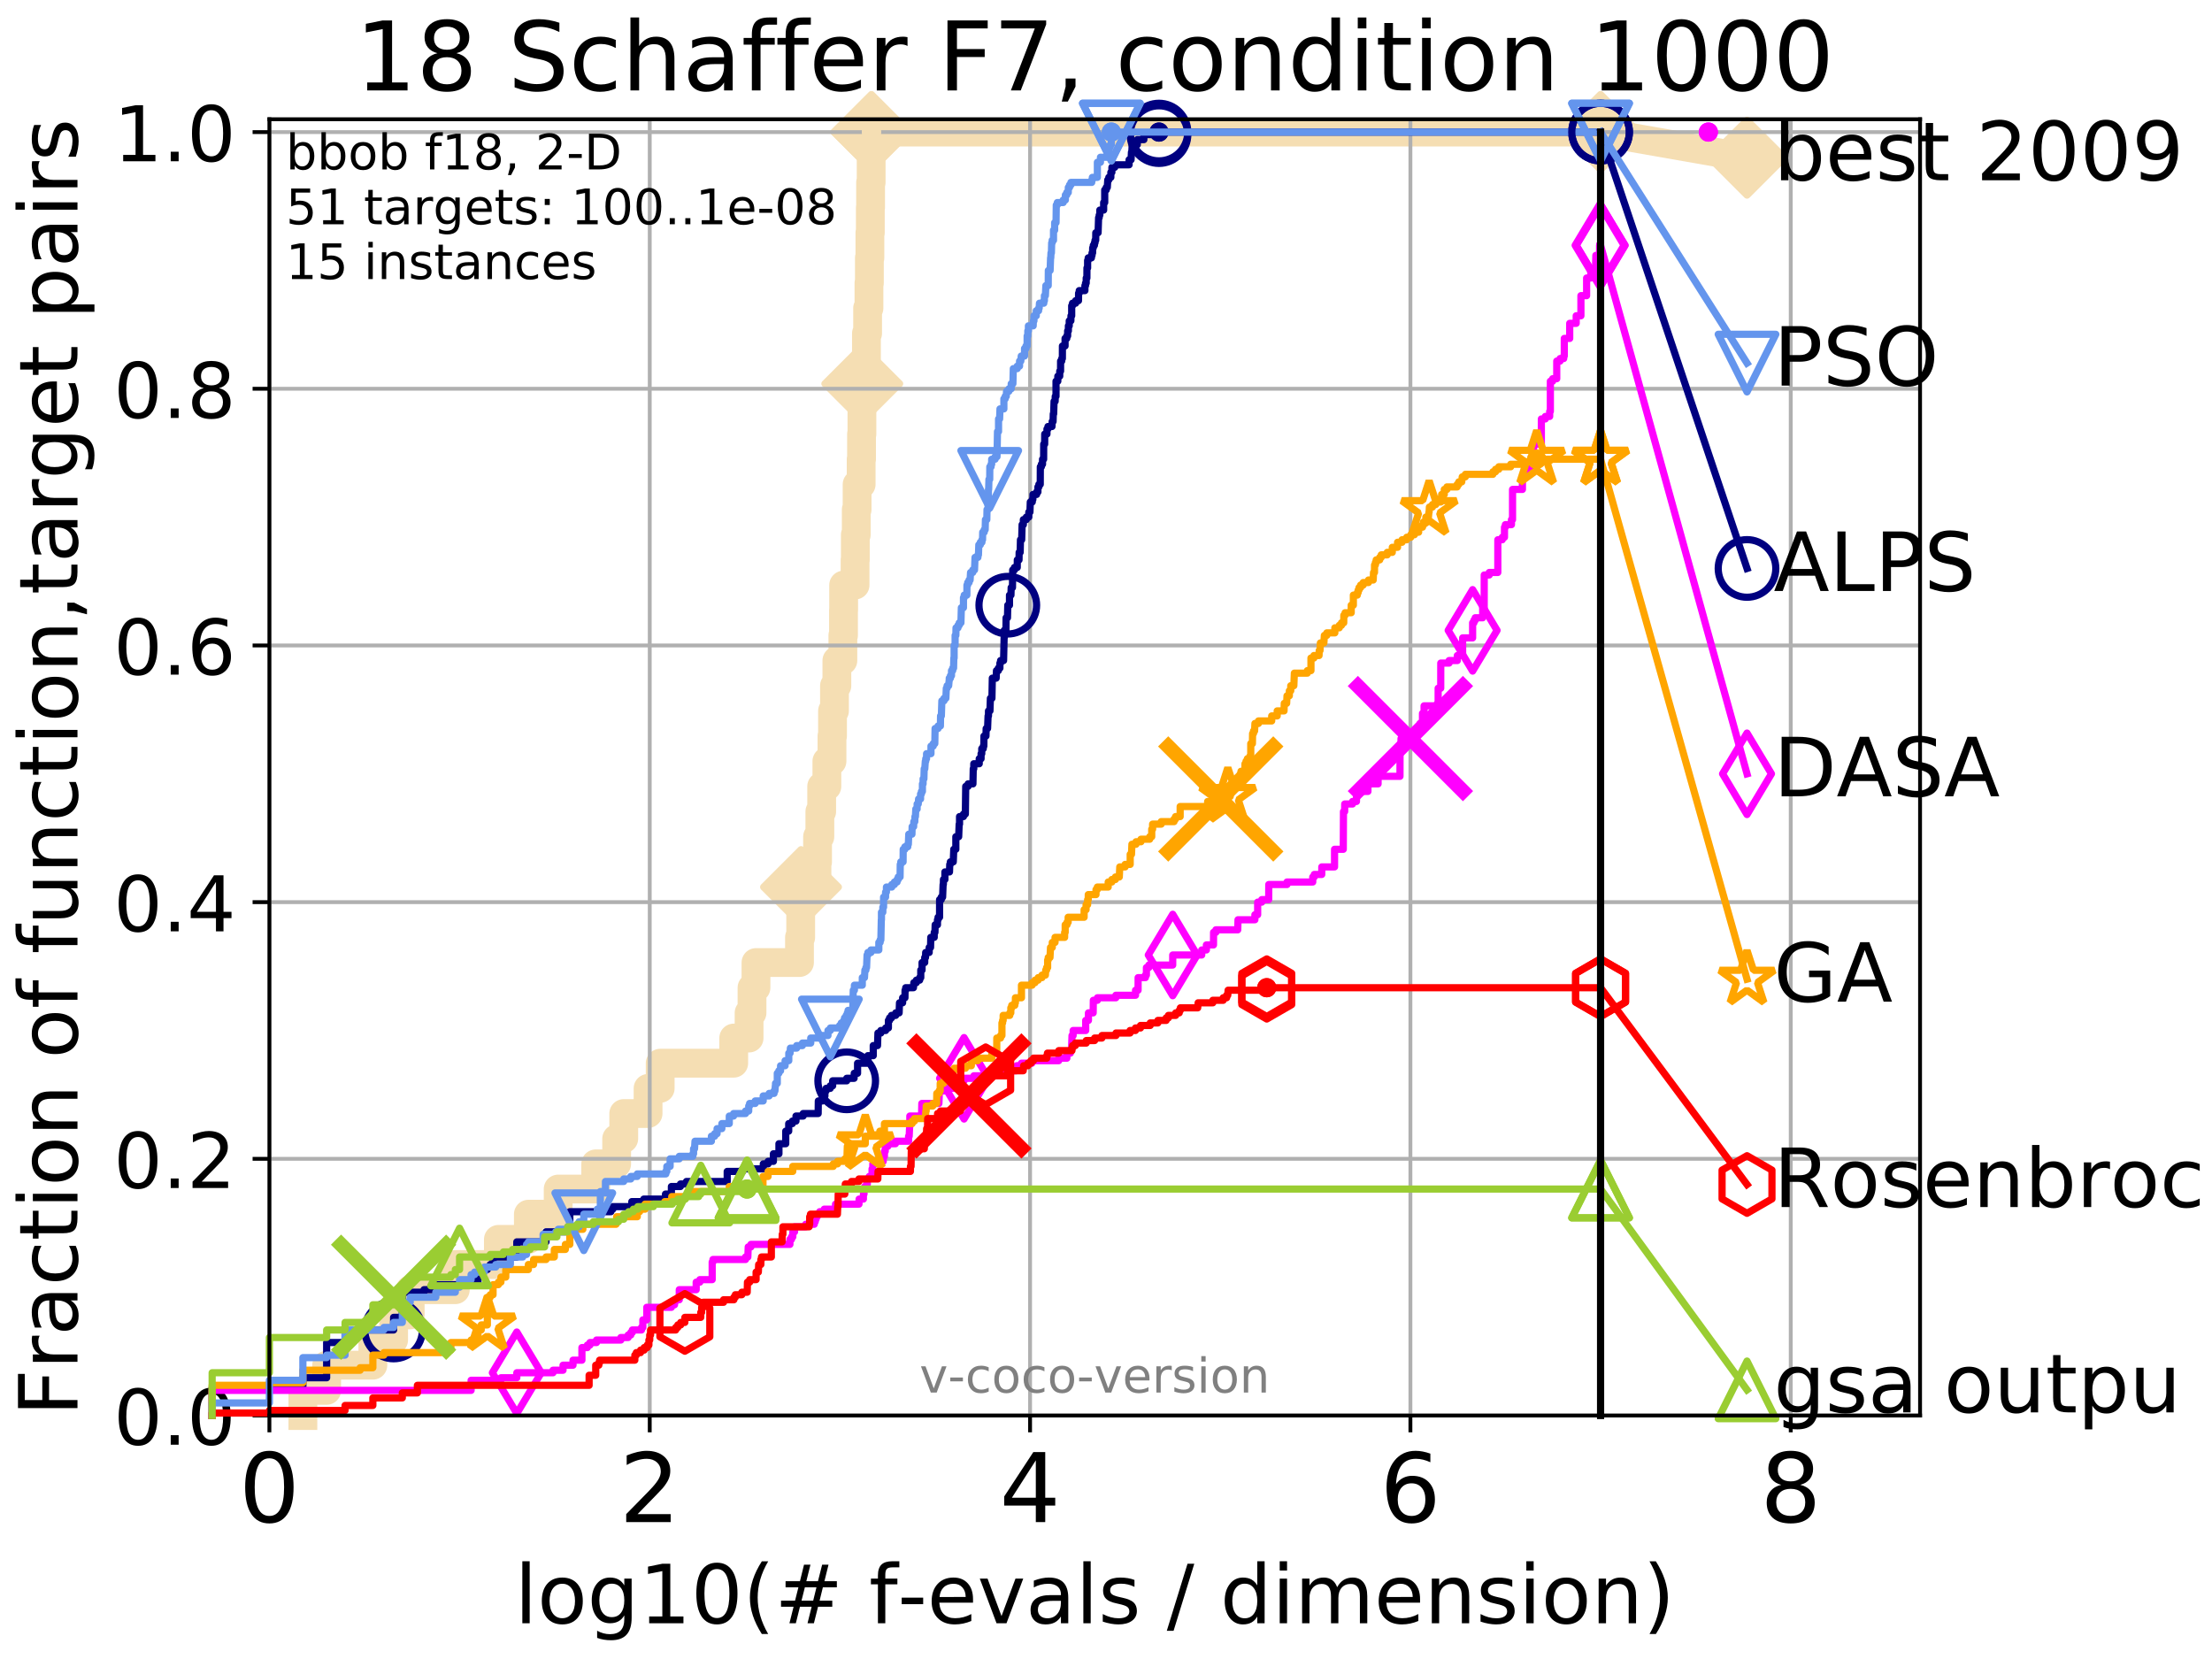 <?xml version="1.0" encoding="utf-8" standalone="no"?>
<!DOCTYPE svg PUBLIC "-//W3C//DTD SVG 1.1//EN"
  "http://www.w3.org/Graphics/SVG/1.1/DTD/svg11.dtd">
<!-- Created with matplotlib (http://matplotlib.org/) -->
<svg height="345.6pt" version="1.1" viewBox="0 0 460.8 345.6" width="460.8pt" xmlns="http://www.w3.org/2000/svg" xmlns:xlink="http://www.w3.org/1999/xlink">
 <defs>
  <style type="text/css">
*{stroke-linecap:butt;stroke-linejoin:round;}
  </style>
 </defs>
 <g id="figure_1">
  <g id="patch_1">
   <path d="M 0 345.6 
L 460.8 345.6 
L 460.8 0 
L 0 0 
z
" style="fill:#ffffff;"/>
  </g>
  <g id="axes_1">
   <g id="patch_2">
    <path d="M 56.12 294.88 
L 399.984 294.88 
L 399.984 24.84 
L 56.12 24.84 
z
" style="fill:#ffffff;"/>
   </g>
   <g id="line2d_1">
    <path d="M 63.096 294.88 
L 63.096 289.638 
L 68.046 289.638 
L 68.046 284.395 
L 77.674 284.395 
L 77.674 279.153 
L 81.997 279.153 
L 81.997 273.91 
L 85.45 273.91 
L 85.45 268.668 
L 94.853 268.668 
L 94.853 263.425 
L 103.822 263.425 
L 103.822 258.183 
L 110.066 258.183 
L 110.066 252.94 
L 116.277 252.94 
L 116.277 247.698 
L 124.101 247.698 
L 124.101 242.455 
L 128.461 242.455 
L 128.461 237.213 
L 129.937 237.213 
L 129.937 231.97 
L 135.004 231.97 
L 135.004 226.728 
L 137.53 226.728 
L 137.53 221.485 
L 152.849 221.485 
L 152.849 216.243 
L 156.048 216.243 
L 156.048 211 
L 156.657 211 
L 156.657 205.758 
L 157.485 205.758 
L 157.485 200.515 
L 166.547 200.515 
L 166.547 195.273 
L 166.798 195.273 
L 166.798 190.03 
L 166.867 190.03 
L 166.867 184.788 
L 170.189 184.788 
L 170.189 179.546 
L 170.313 179.546 
L 170.313 174.303 
L 170.791 174.303 
L 170.791 169.061 
L 171.171 169.061 
L 171.171 163.818 
L 172.252 163.818 
L 172.252 158.576 
L 173.316 158.576 
L 173.316 153.333 
L 173.429 153.333 
L 173.429 148.091 
L 173.838 148.091 
L 173.838 142.848 
L 174.336 142.848 
L 174.336 137.606 
L 175.584 137.606 
L 175.584 132.363 
L 175.716 132.363 
L 175.716 127.121 
L 175.749 127.121 
L 175.749 121.878 
L 178.125 121.878 
L 178.125 116.636 
L 178.182 116.636 
L 178.182 111.393 
L 178.374 111.393 
L 178.374 106.151 
L 178.55 106.151 
L 178.55 100.908 
L 179.395 100.908 
L 179.395 95.666 
L 179.474 95.666 
L 179.474 90.423 
L 179.554 90.423 
L 179.554 85.181 
L 179.626 85.181 
L 179.626 79.938 
L 180.2 79.938 
L 180.2 74.696 
L 180.496 74.696 
L 180.496 69.453 
L 180.738 69.453 
L 180.738 64.211 
L 181.018 64.211 
L 181.018 58.969 
L 181.109 58.969 
L 181.109 53.726 
L 181.217 53.726 
L 181.217 48.484 
L 181.306 48.484 
L 181.306 43.241 
L 181.36 43.241 
L 181.36 37.999 
L 181.478 37.999 
L 181.478 32.756 
L 181.537 32.756 
L 181.537 27.514 
L 333.43 27.514 
" style="fill:none;stroke:#f5deb3;stroke-linecap:square;stroke-width:6;"/>
   </g>
   <g id="line2d_2">
    <defs>
     <path d="M -0 7.778 
L 7.778 0 
L 0 -7.778 
L -7.778 -0 
z
" id="m237961ce06" style="stroke:#f5deb3;stroke-linejoin:miter;stroke-width:1.5;"/>
    </defs>
    <g>
     <use style="fill:#f5deb3;stroke:#f5deb3;stroke-linejoin:miter;stroke-width:1.5;" x="166.867" xlink:href="#m237961ce06" y="184.788"/>
     <use style="fill:#f5deb3;stroke:#f5deb3;stroke-linejoin:miter;stroke-width:1.5;" x="179.626" xlink:href="#m237961ce06" y="79.938"/>
     <use style="fill:#f5deb3;stroke:#f5deb3;stroke-linejoin:miter;stroke-width:1.5;" x="181.537" xlink:href="#m237961ce06" y="27.514"/>
     <use style="fill:#f5deb3;stroke:#f5deb3;stroke-linejoin:miter;stroke-width:1.5;" x="181.537" xlink:href="#m237961ce06" y="27.514"/>
     <use style="fill:#f5deb3;stroke:#f5deb3;stroke-linejoin:miter;stroke-width:1.5;" x="333.43" xlink:href="#m237961ce06" y="27.514"/>
    </g>
   </g>
   <g id="line2d_3">
    <path style="fill:none;stroke:#f5deb3;stroke-linecap:square;stroke-width:6;"/>
    <g/>
   </g>
   <g id="line2d_4">
    <path d="M 333.43 27.514 
L 363.934 32.861 
" style="fill:none;stroke:#f5deb3;stroke-linecap:square;stroke-width:6;"/>
    <g>
     <use style="fill:#f5deb3;stroke:#f5deb3;stroke-linejoin:miter;stroke-width:1.5;" x="333.43" xlink:href="#m237961ce06" y="27.514"/>
     <use style="fill:#f5deb3;stroke:#f5deb3;stroke-linejoin:miter;stroke-width:1.5;" x="363.934" xlink:href="#m237961ce06" y="32.861"/>
    </g>
   </g>
   <g id="matplotlib.axis_1">
    <g id="xtick_1">
     <g id="line2d_5">
      <path clip-path="url(#p4fb307153f)" d="M 56.12 294.88 
L 56.12 24.84 
" style="fill:none;stroke:#b0b0b0;stroke-linecap:square;stroke-width:0.8;"/>
     </g>
     <g id="line2d_6">
      <defs>
       <path d="M 0 0 
L 0 3.5 
" id="m779a3cfd9c" style="stroke:#000000;stroke-width:0.8;"/>
      </defs>
      <g>
       <use style="stroke:#000000;stroke-width:0.8;" x="56.12" xlink:href="#m779a3cfd9c" y="294.88"/>
      </g>
     </g>
     <g id="text_1">
      <!-- 0 -->
      <defs>
       <path d="M 31.781 66.406 
Q 24.172 66.406 20.328 58.906 
Q 16.5 51.422 16.5 36.375 
Q 16.5 21.391 20.328 13.891 
Q 24.172 6.391 31.781 6.391 
Q 39.453 6.391 43.281 13.891 
Q 47.125 21.391 47.125 36.375 
Q 47.125 51.422 43.281 58.906 
Q 39.453 66.406 31.781 66.406 
z
M 31.781 74.219 
Q 44.047 74.219 50.516 64.516 
Q 56.984 54.828 56.984 36.375 
Q 56.984 17.969 50.516 8.266 
Q 44.047 -1.422 31.781 -1.422 
Q 19.531 -1.422 13.062 8.266 
Q 6.594 17.969 6.594 36.375 
Q 6.594 54.828 13.062 64.516 
Q 19.531 74.219 31.781 74.219 
z
" id="DejaVuSans-30"/>
      </defs>
      <g transform="translate(49.758 317.077)scale(0.2 -0.2)">
       <use xlink:href="#DejaVuSans-30"/>
      </g>
     </g>
    </g>
    <g id="xtick_2">
     <g id="line2d_7">
      <path clip-path="url(#p4fb307153f)" d="M 135.351 294.88 
L 135.351 24.84 
" style="fill:none;stroke:#b0b0b0;stroke-linecap:square;stroke-width:0.8;"/>
     </g>
     <g id="line2d_8">
      <g>
       <use style="stroke:#000000;stroke-width:0.8;" x="135.351" xlink:href="#m779a3cfd9c" y="294.88"/>
      </g>
     </g>
     <g id="text_2">
      <!-- 2 -->
      <defs>
       <path d="M 19.188 8.297 
L 53.609 8.297 
L 53.609 0 
L 7.328 0 
L 7.328 8.297 
Q 12.938 14.109 22.625 23.891 
Q 32.328 33.688 34.812 36.531 
Q 39.547 41.844 41.422 45.531 
Q 43.312 49.219 43.312 52.781 
Q 43.312 58.594 39.234 62.25 
Q 35.156 65.922 28.609 65.922 
Q 23.969 65.922 18.812 64.312 
Q 13.672 62.703 7.812 59.422 
L 7.812 69.391 
Q 13.766 71.781 18.938 73 
Q 24.125 74.219 28.422 74.219 
Q 39.75 74.219 46.484 68.547 
Q 53.219 62.891 53.219 53.422 
Q 53.219 48.922 51.531 44.891 
Q 49.859 40.875 45.406 35.406 
Q 44.188 33.984 37.641 27.219 
Q 31.109 20.453 19.188 8.297 
z
" id="DejaVuSans-32"/>
      </defs>
      <g transform="translate(128.989 317.077)scale(0.2 -0.2)">
       <use xlink:href="#DejaVuSans-32"/>
      </g>
     </g>
    </g>
    <g id="xtick_3">
     <g id="line2d_9">
      <path clip-path="url(#p4fb307153f)" d="M 214.583 294.88 
L 214.583 24.84 
" style="fill:none;stroke:#b0b0b0;stroke-linecap:square;stroke-width:0.8;"/>
     </g>
     <g id="line2d_10">
      <g>
       <use style="stroke:#000000;stroke-width:0.8;" x="214.583" xlink:href="#m779a3cfd9c" y="294.88"/>
      </g>
     </g>
     <g id="text_3">
      <!-- 4 -->
      <defs>
       <path d="M 37.797 64.312 
L 12.891 25.391 
L 37.797 25.391 
z
M 35.203 72.906 
L 47.609 72.906 
L 47.609 25.391 
L 58.016 25.391 
L 58.016 17.188 
L 47.609 17.188 
L 47.609 0 
L 37.797 0 
L 37.797 17.188 
L 4.891 17.188 
L 4.891 26.703 
z
" id="DejaVuSans-34"/>
      </defs>
      <g transform="translate(208.22 317.077)scale(0.2 -0.2)">
       <use xlink:href="#DejaVuSans-34"/>
      </g>
     </g>
    </g>
    <g id="xtick_4">
     <g id="line2d_11">
      <path clip-path="url(#p4fb307153f)" d="M 293.814 294.88 
L 293.814 24.84 
" style="fill:none;stroke:#b0b0b0;stroke-linecap:square;stroke-width:0.8;"/>
     </g>
     <g id="line2d_12">
      <g>
       <use style="stroke:#000000;stroke-width:0.8;" x="293.814" xlink:href="#m779a3cfd9c" y="294.88"/>
      </g>
     </g>
     <g id="text_4">
      <!-- 6 -->
      <defs>
       <path d="M 33.016 40.375 
Q 26.375 40.375 22.484 35.828 
Q 18.609 31.297 18.609 23.391 
Q 18.609 15.531 22.484 10.953 
Q 26.375 6.391 33.016 6.391 
Q 39.656 6.391 43.531 10.953 
Q 47.406 15.531 47.406 23.391 
Q 47.406 31.297 43.531 35.828 
Q 39.656 40.375 33.016 40.375 
z
M 52.594 71.297 
L 52.594 62.312 
Q 48.875 64.062 45.094 64.984 
Q 41.312 65.922 37.594 65.922 
Q 27.828 65.922 22.672 59.328 
Q 17.531 52.734 16.797 39.406 
Q 19.672 43.656 24.016 45.922 
Q 28.375 48.188 33.594 48.188 
Q 44.578 48.188 50.953 41.516 
Q 57.328 34.859 57.328 23.391 
Q 57.328 12.156 50.688 5.359 
Q 44.047 -1.422 33.016 -1.422 
Q 20.359 -1.422 13.672 8.266 
Q 6.984 17.969 6.984 36.375 
Q 6.984 53.656 15.188 63.938 
Q 23.391 74.219 37.203 74.219 
Q 40.922 74.219 44.703 73.484 
Q 48.484 72.75 52.594 71.297 
z
" id="DejaVuSans-36"/>
      </defs>
      <g transform="translate(287.452 317.077)scale(0.2 -0.2)">
       <use xlink:href="#DejaVuSans-36"/>
      </g>
     </g>
    </g>
    <g id="xtick_5">
     <g id="line2d_13">
      <path clip-path="url(#p4fb307153f)" d="M 373.045 294.88 
L 373.045 24.84 
" style="fill:none;stroke:#b0b0b0;stroke-linecap:square;stroke-width:0.8;"/>
     </g>
     <g id="line2d_14">
      <g>
       <use style="stroke:#000000;stroke-width:0.8;" x="373.045" xlink:href="#m779a3cfd9c" y="294.88"/>
      </g>
     </g>
     <g id="text_5">
      <!-- 8 -->
      <defs>
       <path d="M 31.781 34.625 
Q 24.75 34.625 20.719 30.859 
Q 16.703 27.094 16.703 20.516 
Q 16.703 13.922 20.719 10.156 
Q 24.75 6.391 31.781 6.391 
Q 38.812 6.391 42.859 10.172 
Q 46.922 13.969 46.922 20.516 
Q 46.922 27.094 42.891 30.859 
Q 38.875 34.625 31.781 34.625 
z
M 21.922 38.812 
Q 15.578 40.375 12.031 44.719 
Q 8.5 49.078 8.5 55.328 
Q 8.5 64.062 14.719 69.141 
Q 20.953 74.219 31.781 74.219 
Q 42.672 74.219 48.875 69.141 
Q 55.078 64.062 55.078 55.328 
Q 55.078 49.078 51.531 44.719 
Q 48 40.375 41.703 38.812 
Q 48.828 37.156 52.797 32.312 
Q 56.781 27.484 56.781 20.516 
Q 56.781 9.906 50.312 4.234 
Q 43.844 -1.422 31.781 -1.422 
Q 19.734 -1.422 13.25 4.234 
Q 6.781 9.906 6.781 20.516 
Q 6.781 27.484 10.781 32.312 
Q 14.797 37.156 21.922 38.812 
z
M 18.312 54.391 
Q 18.312 48.734 21.844 45.562 
Q 25.391 42.391 31.781 42.391 
Q 38.141 42.391 41.719 45.562 
Q 45.312 48.734 45.312 54.391 
Q 45.312 60.062 41.719 63.234 
Q 38.141 66.406 31.781 66.406 
Q 25.391 66.406 21.844 63.234 
Q 18.312 60.062 18.312 54.391 
z
" id="DejaVuSans-38"/>
      </defs>
      <g transform="translate(366.683 317.077)scale(0.2 -0.2)">
       <use xlink:href="#DejaVuSans-38"/>
      </g>
     </g>
    </g>
    <g id="text_6">
     <!-- log10(# f-evals / dimension) -->
     <defs>
      <path d="M 9.422 75.984 
L 18.406 75.984 
L 18.406 0 
L 9.422 0 
z
" id="DejaVuSans-6c"/>
      <path d="M 30.609 48.391 
Q 23.391 48.391 19.188 42.75 
Q 14.984 37.109 14.984 27.297 
Q 14.984 17.484 19.156 11.844 
Q 23.344 6.203 30.609 6.203 
Q 37.797 6.203 41.984 11.859 
Q 46.188 17.531 46.188 27.297 
Q 46.188 37.016 41.984 42.703 
Q 37.797 48.391 30.609 48.391 
z
M 30.609 56 
Q 42.328 56 49.016 48.375 
Q 55.719 40.766 55.719 27.297 
Q 55.719 13.875 49.016 6.219 
Q 42.328 -1.422 30.609 -1.422 
Q 18.844 -1.422 12.172 6.219 
Q 5.516 13.875 5.516 27.297 
Q 5.516 40.766 12.172 48.375 
Q 18.844 56 30.609 56 
z
" id="DejaVuSans-6f"/>
      <path d="M 45.406 27.984 
Q 45.406 37.75 41.375 43.109 
Q 37.359 48.484 30.078 48.484 
Q 22.859 48.484 18.828 43.109 
Q 14.797 37.75 14.797 27.984 
Q 14.797 18.266 18.828 12.891 
Q 22.859 7.516 30.078 7.516 
Q 37.359 7.516 41.375 12.891 
Q 45.406 18.266 45.406 27.984 
z
M 54.391 6.781 
Q 54.391 -7.172 48.188 -13.984 
Q 42 -20.797 29.203 -20.797 
Q 24.469 -20.797 20.266 -20.094 
Q 16.062 -19.391 12.109 -17.922 
L 12.109 -9.188 
Q 16.062 -11.328 19.922 -12.344 
Q 23.781 -13.375 27.781 -13.375 
Q 36.625 -13.375 41.016 -8.766 
Q 45.406 -4.156 45.406 5.172 
L 45.406 9.625 
Q 42.625 4.781 38.281 2.391 
Q 33.938 0 27.875 0 
Q 17.828 0 11.672 7.656 
Q 5.516 15.328 5.516 27.984 
Q 5.516 40.672 11.672 48.328 
Q 17.828 56 27.875 56 
Q 33.938 56 38.281 53.609 
Q 42.625 51.219 45.406 46.391 
L 45.406 54.688 
L 54.391 54.688 
z
" id="DejaVuSans-67"/>
      <path d="M 12.406 8.297 
L 28.516 8.297 
L 28.516 63.922 
L 10.984 60.406 
L 10.984 69.391 
L 28.422 72.906 
L 38.281 72.906 
L 38.281 8.297 
L 54.391 8.297 
L 54.391 0 
L 12.406 0 
z
" id="DejaVuSans-31"/>
      <path d="M 31 75.875 
Q 24.469 64.656 21.281 53.656 
Q 18.109 42.672 18.109 31.391 
Q 18.109 20.125 21.312 9.062 
Q 24.516 -2 31 -13.188 
L 23.188 -13.188 
Q 15.875 -1.703 12.234 9.375 
Q 8.594 20.453 8.594 31.391 
Q 8.594 42.281 12.203 53.312 
Q 15.828 64.359 23.188 75.875 
z
" id="DejaVuSans-28"/>
      <path d="M 51.125 44 
L 36.922 44 
L 32.812 27.688 
L 47.125 27.688 
z
M 43.797 71.781 
L 38.719 51.516 
L 52.984 51.516 
L 58.109 71.781 
L 65.922 71.781 
L 60.891 51.516 
L 76.125 51.516 
L 76.125 44 
L 58.984 44 
L 54.984 27.688 
L 70.516 27.688 
L 70.516 20.219 
L 53.078 20.219 
L 48 0 
L 40.188 0 
L 45.219 20.219 
L 30.906 20.219 
L 25.875 0 
L 18.016 0 
L 23.094 20.219 
L 7.719 20.219 
L 7.719 27.688 
L 24.906 27.688 
L 29 44 
L 13.281 44 
L 13.281 51.516 
L 30.906 51.516 
L 35.891 71.781 
z
" id="DejaVuSans-23"/>
      <path id="DejaVuSans-20"/>
      <path d="M 37.109 75.984 
L 37.109 68.5 
L 28.516 68.5 
Q 23.688 68.5 21.797 66.547 
Q 19.922 64.594 19.922 59.516 
L 19.922 54.688 
L 34.719 54.688 
L 34.719 47.703 
L 19.922 47.703 
L 19.922 0 
L 10.891 0 
L 10.891 47.703 
L 2.297 47.703 
L 2.297 54.688 
L 10.891 54.688 
L 10.891 58.5 
Q 10.891 67.625 15.141 71.797 
Q 19.391 75.984 28.609 75.984 
z
" id="DejaVuSans-66"/>
      <path d="M 4.891 31.391 
L 31.203 31.391 
L 31.203 23.391 
L 4.891 23.391 
z
" id="DejaVuSans-2d"/>
      <path d="M 56.203 29.594 
L 56.203 25.203 
L 14.891 25.203 
Q 15.484 15.922 20.484 11.062 
Q 25.484 6.203 34.422 6.203 
Q 39.594 6.203 44.453 7.469 
Q 49.312 8.734 54.109 11.281 
L 54.109 2.781 
Q 49.266 0.734 44.188 -0.344 
Q 39.109 -1.422 33.891 -1.422 
Q 20.797 -1.422 13.156 6.188 
Q 5.516 13.812 5.516 26.812 
Q 5.516 40.234 12.766 48.109 
Q 20.016 56 32.328 56 
Q 43.359 56 49.781 48.891 
Q 56.203 41.797 56.203 29.594 
z
M 47.219 32.234 
Q 47.125 39.594 43.094 43.984 
Q 39.062 48.391 32.422 48.391 
Q 24.906 48.391 20.391 44.141 
Q 15.875 39.891 15.188 32.172 
z
" id="DejaVuSans-65"/>
      <path d="M 2.984 54.688 
L 12.5 54.688 
L 29.594 8.797 
L 46.688 54.688 
L 56.203 54.688 
L 35.688 0 
L 23.484 0 
z
" id="DejaVuSans-76"/>
      <path d="M 34.281 27.484 
Q 23.391 27.484 19.188 25 
Q 14.984 22.516 14.984 16.5 
Q 14.984 11.719 18.141 8.906 
Q 21.297 6.109 26.703 6.109 
Q 34.188 6.109 38.703 11.406 
Q 43.219 16.703 43.219 25.484 
L 43.219 27.484 
z
M 52.203 31.203 
L 52.203 0 
L 43.219 0 
L 43.219 8.297 
Q 40.141 3.328 35.547 0.953 
Q 30.953 -1.422 24.312 -1.422 
Q 15.922 -1.422 10.953 3.297 
Q 6 8.016 6 15.922 
Q 6 25.141 12.172 29.828 
Q 18.359 34.516 30.609 34.516 
L 43.219 34.516 
L 43.219 35.406 
Q 43.219 41.609 39.141 45 
Q 35.062 48.391 27.688 48.391 
Q 23 48.391 18.547 47.266 
Q 14.109 46.141 10.016 43.891 
L 10.016 52.203 
Q 14.938 54.109 19.578 55.047 
Q 24.219 56 28.609 56 
Q 40.484 56 46.344 49.844 
Q 52.203 43.703 52.203 31.203 
z
" id="DejaVuSans-61"/>
      <path d="M 44.281 53.078 
L 44.281 44.578 
Q 40.484 46.531 36.375 47.5 
Q 32.281 48.484 27.875 48.484 
Q 21.188 48.484 17.844 46.438 
Q 14.5 44.391 14.5 40.281 
Q 14.5 37.156 16.891 35.375 
Q 19.281 33.594 26.516 31.984 
L 29.594 31.297 
Q 39.156 29.25 43.188 25.516 
Q 47.219 21.781 47.219 15.094 
Q 47.219 7.469 41.188 3.016 
Q 35.156 -1.422 24.609 -1.422 
Q 20.219 -1.422 15.453 -0.562 
Q 10.688 0.297 5.422 2 
L 5.422 11.281 
Q 10.406 8.688 15.234 7.391 
Q 20.062 6.109 24.812 6.109 
Q 31.156 6.109 34.562 8.281 
Q 37.984 10.453 37.984 14.406 
Q 37.984 18.062 35.516 20.016 
Q 33.062 21.969 24.703 23.781 
L 21.578 24.516 
Q 13.234 26.266 9.516 29.906 
Q 5.812 33.547 5.812 39.891 
Q 5.812 47.609 11.281 51.797 
Q 16.75 56 26.812 56 
Q 31.781 56 36.172 55.266 
Q 40.578 54.547 44.281 53.078 
z
" id="DejaVuSans-73"/>
      <path d="M 25.391 72.906 
L 33.688 72.906 
L 8.297 -9.281 
L 0 -9.281 
z
" id="DejaVuSans-2f"/>
      <path d="M 45.406 46.391 
L 45.406 75.984 
L 54.391 75.984 
L 54.391 0 
L 45.406 0 
L 45.406 8.203 
Q 42.578 3.328 38.25 0.953 
Q 33.938 -1.422 27.875 -1.422 
Q 17.969 -1.422 11.734 6.484 
Q 5.516 14.406 5.516 27.297 
Q 5.516 40.188 11.734 48.094 
Q 17.969 56 27.875 56 
Q 33.938 56 38.25 53.625 
Q 42.578 51.266 45.406 46.391 
z
M 14.797 27.297 
Q 14.797 17.391 18.875 11.75 
Q 22.953 6.109 30.078 6.109 
Q 37.203 6.109 41.297 11.75 
Q 45.406 17.391 45.406 27.297 
Q 45.406 37.203 41.297 42.844 
Q 37.203 48.484 30.078 48.484 
Q 22.953 48.484 18.875 42.844 
Q 14.797 37.203 14.797 27.297 
z
" id="DejaVuSans-64"/>
      <path d="M 9.422 54.688 
L 18.406 54.688 
L 18.406 0 
L 9.422 0 
z
M 9.422 75.984 
L 18.406 75.984 
L 18.406 64.594 
L 9.422 64.594 
z
" id="DejaVuSans-69"/>
      <path d="M 52 44.188 
Q 55.375 50.25 60.062 53.125 
Q 64.75 56 71.094 56 
Q 79.641 56 84.281 50.016 
Q 88.922 44.047 88.922 33.016 
L 88.922 0 
L 79.891 0 
L 79.891 32.719 
Q 79.891 40.578 77.094 44.375 
Q 74.312 48.188 68.609 48.188 
Q 61.625 48.188 57.562 43.547 
Q 53.516 38.922 53.516 30.906 
L 53.516 0 
L 44.484 0 
L 44.484 32.719 
Q 44.484 40.625 41.703 44.406 
Q 38.922 48.188 33.109 48.188 
Q 26.219 48.188 22.156 43.531 
Q 18.109 38.875 18.109 30.906 
L 18.109 0 
L 9.078 0 
L 9.078 54.688 
L 18.109 54.688 
L 18.109 46.188 
Q 21.188 51.219 25.484 53.609 
Q 29.781 56 35.688 56 
Q 41.656 56 45.828 52.969 
Q 50 49.953 52 44.188 
z
" id="DejaVuSans-6d"/>
      <path d="M 54.891 33.016 
L 54.891 0 
L 45.906 0 
L 45.906 32.719 
Q 45.906 40.484 42.875 44.328 
Q 39.844 48.188 33.797 48.188 
Q 26.516 48.188 22.312 43.547 
Q 18.109 38.922 18.109 30.906 
L 18.109 0 
L 9.078 0 
L 9.078 54.688 
L 18.109 54.688 
L 18.109 46.188 
Q 21.344 51.125 25.703 53.562 
Q 30.078 56 35.797 56 
Q 45.219 56 50.047 50.172 
Q 54.891 44.344 54.891 33.016 
z
" id="DejaVuSans-6e"/>
      <path d="M 8.016 75.875 
L 15.828 75.875 
Q 23.141 64.359 26.781 53.312 
Q 30.422 42.281 30.422 31.391 
Q 30.422 20.453 26.781 9.375 
Q 23.141 -1.703 15.828 -13.188 
L 8.016 -13.188 
Q 14.5 -2 17.703 9.062 
Q 20.906 20.125 20.906 31.391 
Q 20.906 42.672 17.703 53.656 
Q 14.5 64.656 8.016 75.875 
z
" id="DejaVuSans-29"/>
     </defs>
     <g transform="translate(107.211 338.154)scale(0.17 -0.17)">
      <use xlink:href="#DejaVuSans-6c"/>
      <use x="27.783" xlink:href="#DejaVuSans-6f"/>
      <use x="88.965" xlink:href="#DejaVuSans-67"/>
      <use x="152.441" xlink:href="#DejaVuSans-31"/>
      <use x="216.064" xlink:href="#DejaVuSans-30"/>
      <use x="279.688" xlink:href="#DejaVuSans-28"/>
      <use x="318.701" xlink:href="#DejaVuSans-23"/>
      <use x="402.49" xlink:href="#DejaVuSans-20"/>
      <use x="434.277" xlink:href="#DejaVuSans-66"/>
      <use x="469.404" xlink:href="#DejaVuSans-2d"/>
      <use x="505.488" xlink:href="#DejaVuSans-65"/>
      <use x="567.012" xlink:href="#DejaVuSans-76"/>
      <use x="626.191" xlink:href="#DejaVuSans-61"/>
      <use x="687.471" xlink:href="#DejaVuSans-6c"/>
      <use x="715.254" xlink:href="#DejaVuSans-73"/>
      <use x="767.354" xlink:href="#DejaVuSans-20"/>
      <use x="799.141" xlink:href="#DejaVuSans-2f"/>
      <use x="832.832" xlink:href="#DejaVuSans-20"/>
      <use x="864.619" xlink:href="#DejaVuSans-64"/>
      <use x="928.096" xlink:href="#DejaVuSans-69"/>
      <use x="955.879" xlink:href="#DejaVuSans-6d"/>
      <use x="1053.291" xlink:href="#DejaVuSans-65"/>
      <use x="1114.814" xlink:href="#DejaVuSans-6e"/>
      <use x="1178.193" xlink:href="#DejaVuSans-73"/>
      <use x="1230.293" xlink:href="#DejaVuSans-69"/>
      <use x="1258.076" xlink:href="#DejaVuSans-6f"/>
      <use x="1319.258" xlink:href="#DejaVuSans-6e"/>
      <use x="1382.637" xlink:href="#DejaVuSans-29"/>
     </g>
    </g>
   </g>
   <g id="matplotlib.axis_2">
    <g id="ytick_1">
     <g id="line2d_15">
      <path clip-path="url(#p4fb307153f)" d="M 56.12 294.88 
L 399.984 294.88 
" style="fill:none;stroke:#b0b0b0;stroke-linecap:square;stroke-width:0.8;"/>
     </g>
     <g id="line2d_16">
      <defs>
       <path d="M 0 0 
L -3.5 0 
" id="m4d02f6bbeb" style="stroke:#000000;stroke-width:0.8;"/>
      </defs>
      <g>
       <use style="stroke:#000000;stroke-width:0.8;" x="56.12" xlink:href="#m4d02f6bbeb" y="294.88"/>
      </g>
     </g>
     <g id="text_7">
      <!-- 0.0 -->
      <defs>
       <path d="M 10.688 12.406 
L 21 12.406 
L 21 0 
L 10.688 0 
z
" id="DejaVuSans-2e"/>
      </defs>
      <g transform="translate(23.675 300.959)scale(0.16 -0.16)">
       <use xlink:href="#DejaVuSans-30"/>
       <use x="63.623" xlink:href="#DejaVuSans-2e"/>
       <use x="95.41" xlink:href="#DejaVuSans-30"/>
      </g>
     </g>
    </g>
    <g id="ytick_2">
     <g id="line2d_17">
      <path clip-path="url(#p4fb307153f)" d="M 56.12 241.407 
L 399.984 241.407 
" style="fill:none;stroke:#b0b0b0;stroke-linecap:square;stroke-width:0.8;"/>
     </g>
     <g id="line2d_18">
      <g>
       <use style="stroke:#000000;stroke-width:0.8;" x="56.12" xlink:href="#m4d02f6bbeb" y="241.407"/>
      </g>
     </g>
     <g id="text_8">
      <!-- 0.2 -->
      <g transform="translate(23.675 247.485)scale(0.16 -0.16)">
       <use xlink:href="#DejaVuSans-30"/>
       <use x="63.623" xlink:href="#DejaVuSans-2e"/>
       <use x="95.41" xlink:href="#DejaVuSans-32"/>
      </g>
     </g>
    </g>
    <g id="ytick_3">
     <g id="line2d_19">
      <path clip-path="url(#p4fb307153f)" d="M 56.12 187.933 
L 399.984 187.933 
" style="fill:none;stroke:#b0b0b0;stroke-linecap:square;stroke-width:0.8;"/>
     </g>
     <g id="line2d_20">
      <g>
       <use style="stroke:#000000;stroke-width:0.8;" x="56.12" xlink:href="#m4d02f6bbeb" y="187.933"/>
      </g>
     </g>
     <g id="text_9">
      <!-- 0.4 -->
      <g transform="translate(23.675 194.012)scale(0.16 -0.16)">
       <use xlink:href="#DejaVuSans-30"/>
       <use x="63.623" xlink:href="#DejaVuSans-2e"/>
       <use x="95.41" xlink:href="#DejaVuSans-34"/>
      </g>
     </g>
    </g>
    <g id="ytick_4">
     <g id="line2d_21">
      <path clip-path="url(#p4fb307153f)" d="M 56.12 134.46 
L 399.984 134.46 
" style="fill:none;stroke:#b0b0b0;stroke-linecap:square;stroke-width:0.8;"/>
     </g>
     <g id="line2d_22">
      <g>
       <use style="stroke:#000000;stroke-width:0.8;" x="56.12" xlink:href="#m4d02f6bbeb" y="134.46"/>
      </g>
     </g>
     <g id="text_10">
      <!-- 0.6 -->
      <g transform="translate(23.675 140.539)scale(0.16 -0.16)">
       <use xlink:href="#DejaVuSans-30"/>
       <use x="63.623" xlink:href="#DejaVuSans-2e"/>
       <use x="95.41" xlink:href="#DejaVuSans-36"/>
      </g>
     </g>
    </g>
    <g id="ytick_5">
     <g id="line2d_23">
      <path clip-path="url(#p4fb307153f)" d="M 56.12 80.987 
L 399.984 80.987 
" style="fill:none;stroke:#b0b0b0;stroke-linecap:square;stroke-width:0.8;"/>
     </g>
     <g id="line2d_24">
      <g>
       <use style="stroke:#000000;stroke-width:0.8;" x="56.12" xlink:href="#m4d02f6bbeb" y="80.987"/>
      </g>
     </g>
     <g id="text_11">
      <!-- 0.8 -->
      <g transform="translate(23.675 87.066)scale(0.16 -0.16)">
       <use xlink:href="#DejaVuSans-30"/>
       <use x="63.623" xlink:href="#DejaVuSans-2e"/>
       <use x="95.41" xlink:href="#DejaVuSans-38"/>
      </g>
     </g>
    </g>
    <g id="ytick_6">
     <g id="line2d_25">
      <path clip-path="url(#p4fb307153f)" d="M 56.12 27.514 
L 399.984 27.514 
" style="fill:none;stroke:#b0b0b0;stroke-linecap:square;stroke-width:0.8;"/>
     </g>
     <g id="line2d_26">
      <g>
       <use style="stroke:#000000;stroke-width:0.8;" x="56.12" xlink:href="#m4d02f6bbeb" y="27.514"/>
      </g>
     </g>
     <g id="text_12">
      <!-- 1.0 -->
      <g transform="translate(23.675 33.592)scale(0.16 -0.16)">
       <use xlink:href="#DejaVuSans-31"/>
       <use x="63.623" xlink:href="#DejaVuSans-2e"/>
       <use x="95.41" xlink:href="#DejaVuSans-30"/>
      </g>
     </g>
    </g>
    <g id="text_13">
     <!-- Fraction of function,target pairs -->
     <defs>
      <path d="M 9.812 72.906 
L 51.703 72.906 
L 51.703 64.594 
L 19.672 64.594 
L 19.672 43.109 
L 48.578 43.109 
L 48.578 34.812 
L 19.672 34.812 
L 19.672 0 
L 9.812 0 
z
" id="DejaVuSans-46"/>
      <path d="M 41.109 46.297 
Q 39.594 47.172 37.812 47.578 
Q 36.031 48 33.891 48 
Q 26.266 48 22.188 43.047 
Q 18.109 38.094 18.109 28.812 
L 18.109 0 
L 9.078 0 
L 9.078 54.688 
L 18.109 54.688 
L 18.109 46.188 
Q 20.953 51.172 25.484 53.578 
Q 30.031 56 36.531 56 
Q 37.453 56 38.578 55.875 
Q 39.703 55.766 41.062 55.516 
z
" id="DejaVuSans-72"/>
      <path d="M 48.781 52.594 
L 48.781 44.188 
Q 44.969 46.297 41.141 47.344 
Q 37.312 48.391 33.406 48.391 
Q 24.656 48.391 19.812 42.844 
Q 14.984 37.312 14.984 27.297 
Q 14.984 17.281 19.812 11.734 
Q 24.656 6.203 33.406 6.203 
Q 37.312 6.203 41.141 7.25 
Q 44.969 8.297 48.781 10.406 
L 48.781 2.094 
Q 45.016 0.344 40.984 -0.531 
Q 36.969 -1.422 32.422 -1.422 
Q 20.062 -1.422 12.781 6.344 
Q 5.516 14.109 5.516 27.297 
Q 5.516 40.672 12.859 48.328 
Q 20.219 56 33.016 56 
Q 37.156 56 41.109 55.141 
Q 45.062 54.297 48.781 52.594 
z
" id="DejaVuSans-63"/>
      <path d="M 18.312 70.219 
L 18.312 54.688 
L 36.812 54.688 
L 36.812 47.703 
L 18.312 47.703 
L 18.312 18.016 
Q 18.312 11.328 20.141 9.422 
Q 21.969 7.516 27.594 7.516 
L 36.812 7.516 
L 36.812 0 
L 27.594 0 
Q 17.188 0 13.234 3.875 
Q 9.281 7.766 9.281 18.016 
L 9.281 47.703 
L 2.688 47.703 
L 2.688 54.688 
L 9.281 54.688 
L 9.281 70.219 
z
" id="DejaVuSans-74"/>
      <path d="M 8.5 21.578 
L 8.5 54.688 
L 17.484 54.688 
L 17.484 21.922 
Q 17.484 14.156 20.5 10.266 
Q 23.531 6.391 29.594 6.391 
Q 36.859 6.391 41.078 11.031 
Q 45.312 15.672 45.312 23.688 
L 45.312 54.688 
L 54.297 54.688 
L 54.297 0 
L 45.312 0 
L 45.312 8.406 
Q 42.047 3.422 37.719 1 
Q 33.406 -1.422 27.688 -1.422 
Q 18.266 -1.422 13.375 4.438 
Q 8.5 10.297 8.5 21.578 
z
M 31.109 56 
z
" id="DejaVuSans-75"/>
      <path d="M 11.719 12.406 
L 22.016 12.406 
L 22.016 4 
L 14.016 -11.625 
L 7.719 -11.625 
L 11.719 4 
z
" id="DejaVuSans-2c"/>
      <path d="M 18.109 8.203 
L 18.109 -20.797 
L 9.078 -20.797 
L 9.078 54.688 
L 18.109 54.688 
L 18.109 46.391 
Q 20.953 51.266 25.266 53.625 
Q 29.594 56 35.594 56 
Q 45.562 56 51.781 48.094 
Q 58.016 40.188 58.016 27.297 
Q 58.016 14.406 51.781 6.484 
Q 45.562 -1.422 35.594 -1.422 
Q 29.594 -1.422 25.266 0.953 
Q 20.953 3.328 18.109 8.203 
z
M 48.688 27.297 
Q 48.688 37.203 44.609 42.844 
Q 40.531 48.484 33.406 48.484 
Q 26.266 48.484 22.188 42.844 
Q 18.109 37.203 18.109 27.297 
Q 18.109 17.391 22.188 11.75 
Q 26.266 6.109 33.406 6.109 
Q 40.531 6.109 44.609 11.75 
Q 48.688 17.391 48.688 27.297 
z
" id="DejaVuSans-70"/>
     </defs>
     <g transform="translate(16.14 294.999)rotate(-90)scale(0.17 -0.17)">
      <use xlink:href="#DejaVuSans-46"/>
      <use x="57.41" xlink:href="#DejaVuSans-72"/>
      <use x="98.523" xlink:href="#DejaVuSans-61"/>
      <use x="159.803" xlink:href="#DejaVuSans-63"/>
      <use x="214.783" xlink:href="#DejaVuSans-74"/>
      <use x="253.992" xlink:href="#DejaVuSans-69"/>
      <use x="281.775" xlink:href="#DejaVuSans-6f"/>
      <use x="342.957" xlink:href="#DejaVuSans-6e"/>
      <use x="406.336" xlink:href="#DejaVuSans-20"/>
      <use x="438.123" xlink:href="#DejaVuSans-6f"/>
      <use x="499.305" xlink:href="#DejaVuSans-66"/>
      <use x="534.51" xlink:href="#DejaVuSans-20"/>
      <use x="566.297" xlink:href="#DejaVuSans-66"/>
      <use x="601.502" xlink:href="#DejaVuSans-75"/>
      <use x="664.881" xlink:href="#DejaVuSans-6e"/>
      <use x="728.26" xlink:href="#DejaVuSans-63"/>
      <use x="783.24" xlink:href="#DejaVuSans-74"/>
      <use x="822.449" xlink:href="#DejaVuSans-69"/>
      <use x="850.232" xlink:href="#DejaVuSans-6f"/>
      <use x="911.414" xlink:href="#DejaVuSans-6e"/>
      <use x="974.793" xlink:href="#DejaVuSans-2c"/>
      <use x="1006.58" xlink:href="#DejaVuSans-74"/>
      <use x="1045.789" xlink:href="#DejaVuSans-61"/>
      <use x="1107.068" xlink:href="#DejaVuSans-72"/>
      <use x="1148.166" xlink:href="#DejaVuSans-67"/>
      <use x="1211.643" xlink:href="#DejaVuSans-65"/>
      <use x="1273.166" xlink:href="#DejaVuSans-74"/>
      <use x="1312.375" xlink:href="#DejaVuSans-20"/>
      <use x="1344.162" xlink:href="#DejaVuSans-70"/>
      <use x="1407.639" xlink:href="#DejaVuSans-61"/>
      <use x="1468.918" xlink:href="#DejaVuSans-69"/>
      <use x="1496.701" xlink:href="#DejaVuSans-72"/>
      <use x="1537.814" xlink:href="#DejaVuSans-73"/>
     </g>
    </g>
   </g>
   <g id="line2d_27">
    <defs>
     <path d="M 0 1.5 
C 0.398 1.5 0.779 1.342 1.061 1.061 
C 1.342 0.779 1.5 0.398 1.5 0 
C 1.5 -0.398 1.342 -0.779 1.061 -1.061 
C 0.779 -1.342 0.398 -1.5 0 -1.5 
C -0.398 -1.5 -0.779 -1.342 -1.061 -1.061 
C -1.342 -0.779 -1.5 -0.398 -1.5 0 
C -1.5 0.398 -1.342 0.779 -1.061 1.061 
C -0.779 1.342 -0.398 1.5 0 1.5 
z
" id="maf19ecc5d8" style="stroke:#f5deb3;"/>
    </defs>
    <g>
     <use style="fill:#f5deb3;stroke:#f5deb3;" x="181.537" xlink:href="#maf19ecc5d8" y="27.514"/>
     <use style="fill:#f5deb3;stroke:#f5deb3;" x="181.537" xlink:href="#maf19ecc5d8" y="27.514"/>
    </g>
   </g>
   <g id="line2d_28">
    <defs>
     <path d="M 0 1.5 
C 0.398 1.5 0.779 1.342 1.061 1.061 
C 1.342 0.779 1.5 0.398 1.5 0 
C 1.5 -0.398 1.342 -0.779 1.061 -1.061 
C 0.779 -1.342 0.398 -1.5 0 -1.5 
C -0.398 -1.5 -0.779 -1.342 -1.061 -1.061 
C -1.342 -0.779 -1.5 -0.398 -1.5 0 
C -1.5 0.398 -1.342 0.779 -1.061 1.061 
C -0.779 1.342 -0.398 1.5 0 1.5 
z
" id="mc348de1fd7" style="stroke:#000080;"/>
    </defs>
    <g>
     <use style="fill:#000080;stroke:#000080;" x="241.436" xlink:href="#mc348de1fd7" y="27.514"/>
     <use style="fill:#000080;stroke:#000080;" x="241.436" xlink:href="#mc348de1fd7" y="27.514"/>
    </g>
   </g>
   <g id="line2d_29">
    <path d="M 44.194 294.88 
L 44.194 289.113 
L 63.096 289.113 
L 63.096 287.016 
L 68.046 287.016 
L 68.046 279.677 
L 71.885 279.677 
L 71.885 277.58 
L 75.021 277.58 
L 75.021 277.056 
L 81.997 277.056 
L 81.997 274.434 
L 83.81 274.434 
L 83.81 269.192 
L 88.324 269.192 
L 88.324 268.668 
L 90.786 268.668 
L 90.786 267.619 
L 98.14 267.619 
L 98.14 267.095 
L 99.575 267.095 
L 99.575 265.522 
L 100.25 265.522 
L 100.25 264.474 
L 101.525 264.474 
L 101.525 263.949 
L 102.128 263.949 
L 102.128 263.425 
L 102.712 263.425 
L 102.712 261.852 
L 107.661 261.852 
L 107.661 258.707 
L 113.755 258.707 
L 113.755 256.61 
L 118.704 256.61 
L 118.704 252.416 
L 127.265 252.416 
L 127.265 251.892 
L 127.673 251.892 
L 127.673 251.367 
L 131.619 251.367 
L 131.619 250.319 
L 134.103 250.319 
L 134.103 249.795 
L 138.631 249.795 
L 138.631 248.746 
L 139.865 248.746 
L 139.865 247.173 
L 141.744 247.173 
L 141.744 246.649 
L 143.002 246.649 
L 143.002 246.125 
L 151.49 246.125 
L 151.49 244.028 
L 154.706 244.028 
L 154.706 243.504 
L 159.008 243.504 
L 159.008 242.455 
L 160.001 242.455 
L 160.001 241.931 
L 161.114 241.931 
L 161.114 240.358 
L 162.267 240.358 
L 162.267 238.261 
L 163.683 238.261 
L 163.683 235.64 
L 164.302 235.64 
L 164.302 234.067 
L 165.068 234.067 
L 165.068 233.543 
L 165.816 233.543 
L 165.816 232.495 
L 167.316 232.495 
L 167.316 231.97 
L 170.437 231.97 
L 170.47 229.349 
L 171.363 229.349 
L 171.363 228.301 
L 171.844 228.301 
L 171.844 227.252 
L 172.09 227.252 
L 172.09 226.728 
L 172.952 226.728 
L 172.952 226.204 
L 173.457 226.204 
L 173.457 225.155 
L 176.386 225.155 
L 176.386 224.631 
L 177.924 224.631 
L 177.953 223.582 
L 178.647 223.582 
L 178.647 221.485 
L 180.608 221.485 
L 180.608 220.961 
L 180.787 220.961 
L 180.787 219.913 
L 181.914 219.913 
L 181.914 217.816 
L 182.804 217.816 
L 182.891 215.194 
L 183.499 215.194 
L 183.499 214.67 
L 184.501 214.67 
L 184.501 214.146 
L 185.07 214.146 
L 185.07 212.573 
L 185.312 212.573 
L 185.312 212.049 
L 185.718 212.049 
L 185.718 211.525 
L 186.593 211.525 
L 186.593 211 
L 187.305 211 
L 187.38 208.903 
L 188.032 208.903 
L 188.032 207.855 
L 188.517 207.855 
L 188.54 206.282 
L 188.676 206.282 
L 188.676 205.758 
L 190.289 205.758 
L 190.367 204.709 
L 190.893 204.709 
L 190.893 204.185 
L 191.581 204.185 
L 191.581 203.661 
L 191.812 203.661 
L 191.812 202.088 
L 192.081 202.088 
L 192.081 200.515 
L 192.635 200.515 
L 192.635 199.467 
L 192.804 199.467 
L 192.834 198.418 
L 193.568 198.418 
L 193.568 197.37 
L 193.851 197.37 
L 193.897 195.273 
L 194.615 195.273 
L 194.615 194.224 
L 194.768 194.224 
L 194.814 192.652 
L 195.291 192.652 
L 195.291 191.603 
L 195.417 191.603 
L 195.417 191.079 
L 195.728 191.079 
L 195.734 187.409 
L 196.083 187.409 
L 196.083 186.885 
L 196.363 186.885 
L 196.464 184.264 
L 196.518 184.264 
L 196.54 183.215 
L 196.842 183.215 
L 196.842 181.642 
L 197.797 181.642 
L 197.852 180.07 
L 197.972 180.07 
L 197.972 179.546 
L 198.582 179.546 
L 198.688 176.924 
L 199.119 176.924 
L 199.119 174.303 
L 199.709 174.303 
L 199.812 171.682 
L 199.889 171.682 
L 199.889 170.109 
L 200.704 170.109 
L 200.704 169.585 
L 201.102 169.585 
L 201.178 163.818 
L 201.666 163.818 
L 201.666 163.294 
L 202.68 163.294 
L 202.745 160.148 
L 202.856 160.148 
L 202.856 159.1 
L 203.992 159.1 
L 203.992 158.051 
L 204.375 158.051 
L 204.375 157.003 
L 204.518 157.003 
L 204.518 155.954 
L 204.834 155.954 
L 204.834 155.43 
L 204.952 155.43 
L 204.975 153.333 
L 205.395 153.333 
L 205.435 151.76 
L 205.729 151.76 
L 205.834 149.139 
L 205.918 149.139 
L 205.921 148.091 
L 206.227 148.091 
L 206.315 145.469 
L 206.639 145.469 
L 206.718 141.275 
L 207.517 141.275 
L 207.583 139.703 
L 207.979 139.703 
L 207.979 139.178 
L 208.299 139.178 
L 208.299 138.13 
L 208.439 138.13 
L 208.439 137.606 
L 209.065 137.606 
L 209.175 132.887 
L 209.201 132.887 
L 209.201 131.315 
L 209.557 131.315 
L 209.589 128.693 
L 209.877 128.693 
L 209.941 126.072 
L 210.295 126.072 
L 210.295 123.975 
L 210.6 123.975 
L 210.643 122.403 
L 210.916 122.403 
L 210.963 118.733 
L 211.328 118.733 
L 211.328 118.209 
L 211.911 118.209 
L 211.923 116.636 
L 212.282 116.636 
L 212.305 115.063 
L 212.52 115.063 
L 212.581 112.442 
L 212.834 112.442 
L 212.924 109.296 
L 213.183 109.296 
L 213.183 108.248 
L 213.799 108.248 
L 213.799 107.724 
L 214.318 107.724 
L 214.318 106.675 
L 214.556 106.675 
L 214.628 104.578 
L 215.042 104.578 
L 215.042 104.054 
L 215.163 104.054 
L 215.186 103.005 
L 215.946 103.005 
L 215.946 102.481 
L 216.219 102.481 
L 216.219 101.433 
L 216.417 101.433 
L 216.417 100.908 
L 216.702 100.908 
L 216.72 97.239 
L 216.937 97.239 
L 216.937 96.714 
L 217.176 96.714 
L 217.176 95.666 
L 217.408 95.666 
L 217.422 92.52 
L 217.622 92.52 
L 217.636 90.423 
L 218.1 90.423 
L 218.1 89.375 
L 218.311 89.375 
L 218.311 88.851 
L 219.151 88.851 
L 219.189 87.802 
L 219.374 87.802 
L 219.417 86.229 
L 219.495 86.229 
L 219.58 83.608 
L 219.803 83.608 
L 219.827 82.56 
L 219.986 82.56 
L 219.988 79.414 
L 220.364 79.414 
L 220.364 78.366 
L 220.761 78.366 
L 220.761 77.317 
L 220.935 77.317 
L 220.941 75.22 
L 221.176 75.22 
L 221.176 74.696 
L 221.31 74.696 
L 221.323 72.075 
L 221.873 72.075 
L 221.873 70.502 
L 222.228 70.502 
L 222.228 69.978 
L 222.408 69.978 
L 222.408 68.929 
L 222.565 68.929 
L 222.565 67.881 
L 222.741 67.881 
L 222.741 66.832 
L 223.084 66.832 
L 223.104 65.784 
L 223.251 65.784 
L 223.252 63.687 
L 223.421 63.687 
L 223.421 63.163 
L 224.077 63.163 
L 224.077 62.638 
L 224.672 62.638 
L 224.689 61.066 
L 224.824 61.066 
L 224.824 60.541 
L 226.006 60.541 
L 226.006 59.493 
L 226.137 59.493 
L 226.137 58.969 
L 226.277 58.969 
L 226.277 57.92 
L 226.42 57.92 
L 226.431 55.823 
L 226.569 55.823 
L 226.569 54.25 
L 226.692 54.25 
L 226.692 53.726 
L 227.358 53.726 
L 227.358 53.202 
L 227.492 53.202 
L 227.492 52.678 
L 227.609 52.678 
L 227.627 51.629 
L 227.753 51.629 
L 227.753 51.105 
L 227.987 51.105 
L 227.987 50.581 
L 228.112 50.581 
L 228.112 50.056 
L 228.255 50.056 
L 228.274 48.484 
L 228.752 48.484 
L 228.858 45.338 
L 228.981 45.338 
L 228.981 44.814 
L 229.112 44.814 
L 229.112 43.765 
L 229.91 43.765 
L 229.91 42.193 
L 230.133 42.193 
L 230.133 39.571 
L 230.443 39.571 
L 230.443 39.047 
L 230.669 39.047 
L 230.769 37.474 
L 230.986 37.474 
L 230.986 36.95 
L 231.408 36.95 
L 231.408 35.902 
L 231.625 35.902 
L 231.632 34.853 
L 232.226 34.853 
L 232.226 34.329 
L 235.211 34.329 
L 235.211 33.28 
L 235.621 33.28 
L 235.701 31.708 
L 235.774 31.708 
L 235.859 30.135 
L 236.92 30.135 
L 236.92 29.086 
L 238.288 29.086 
L 238.288 28.038 
L 241.436 28.038 
L 241.436 27.514 
L 333.43 27.514 
L 333.43 27.514 
" style="fill:none;stroke:#000080;stroke-linecap:square;stroke-width:1.5;"/>
   </g>
   <g id="line2d_30">
    <defs>
     <path d="M 0 6 
C 1.591 6 3.117 5.368 4.243 4.243 
C 5.368 3.117 6 1.591 6 0 
C 6 -1.591 5.368 -3.117 4.243 -4.243 
C 3.117 -5.368 1.591 -6 0 -6 
C -1.591 -6 -3.117 -5.368 -4.243 -4.243 
C -5.368 -3.117 -6 -1.591 -6 0 
C -6 1.591 -5.368 3.117 -4.243 4.243 
C -3.117 5.368 -1.591 6 0 6 
z
" id="mb8067fff7c" style="stroke:#000080;stroke-width:1.5;"/>
    </defs>
    <g>
     <use style="fill-opacity:0;stroke:#000080;stroke-width:1.5;" x="81.997" xlink:href="#mb8067fff7c" y="277.056"/>
     <use style="fill-opacity:0;stroke:#000080;stroke-width:1.5;" x="176.386" xlink:href="#mb8067fff7c" y="225.155"/>
     <use style="fill-opacity:0;stroke:#000080;stroke-width:1.5;" x="209.941" xlink:href="#mb8067fff7c" y="126.072"/>
     <use style="fill-opacity:0;stroke:#000080;stroke-width:1.5;" x="241.436" xlink:href="#mb8067fff7c" y="28.038"/>
     <use style="fill-opacity:0;stroke:#000080;stroke-width:1.5;" x="241.436" xlink:href="#mb8067fff7c" y="27.514"/>
     <use style="fill-opacity:0;stroke:#000080;stroke-width:1.5;" x="333.43" xlink:href="#mb8067fff7c" y="27.514"/>
    </g>
   </g>
   <g id="line2d_31">
    <path style="fill:none;stroke:#000080;stroke-linecap:square;stroke-width:1.5;"/>
    <g/>
   </g>
   <g id="line2d_32">
    <defs>
     <path d="M 0 1.5 
C 0.398 1.5 0.779 1.342 1.061 1.061 
C 1.342 0.779 1.5 0.398 1.5 0 
C 1.5 -0.398 1.342 -0.779 1.061 -1.061 
C 0.779 -1.342 0.398 -1.5 0 -1.5 
C -0.398 -1.5 -0.779 -1.342 -1.061 -1.061 
C -1.342 -0.779 -1.5 -0.398 -1.5 0 
C -1.5 0.398 -1.342 0.779 -1.061 1.061 
C -0.779 1.342 -0.398 1.5 0 1.5 
z
" id="me1d3e202b1" style="stroke:#ff00ff;"/>
    </defs>
    <g>
     <use style="fill:#ff00ff;stroke:#ff00ff;" x="355.884" xlink:href="#me1d3e202b1" y="27.514"/>
     <use style="fill:#ff00ff;stroke:#ff00ff;" x="355.884" xlink:href="#me1d3e202b1" y="27.514"/>
    </g>
   </g>
   <g id="line2d_33">
    <path d="M 44.194 294.88 
L 44.194 289.638 
L 98.14 289.638 
L 98.14 287.541 
L 104.351 287.541 
L 104.351 287.016 
L 107.661 287.016 
L 107.661 285.968 
L 115.201 285.968 
L 115.201 285.444 
L 117.289 285.444 
L 117.289 284.395 
L 119.37 284.395 
L 119.37 283.347 
L 121.226 283.347 
L 121.226 280.725 
L 122.361 280.725 
L 122.361 280.201 
L 122.902 280.201 
L 122.902 279.677 
L 124.265 279.677 
L 124.265 279.153 
L 129.337 279.153 
L 129.337 278.628 
L 130.855 278.628 
L 130.855 278.104 
L 131.404 278.104 
L 131.404 277.58 
L 131.726 277.58 
L 131.726 277.056 
L 133.634 277.056 
L 133.634 276.531 
L 133.917 276.531 
L 133.917 274.959 
L 134.738 274.959 
L 134.738 272.337 
L 139.865 272.337 
L 139.865 271.813 
L 140.515 271.813 
L 140.515 271.289 
L 140.642 271.289 
L 140.642 270.765 
L 141.505 270.765 
L 141.505 268.668 
L 145.029 268.668 
L 145.029 267.095 
L 145.795 267.095 
L 145.795 266.571 
L 148.36 266.571 
L 148.36 262.901 
L 148.521 262.901 
L 148.521 262.377 
L 155.309 262.377 
L 155.309 261.852 
L 155.788 261.852 
L 155.867 259.755 
L 156.432 259.755 
L 156.432 259.231 
L 164.556 259.231 
L 164.556 258.183 
L 164.883 258.183 
L 164.883 257.658 
L 165.159 257.658 
L 165.159 256.61 
L 165.521 256.61 
L 165.536 255.561 
L 167.844 255.561 
L 167.844 255.037 
L 169.623 255.037 
L 169.623 254.513 
L 169.821 254.513 
L 169.821 253.989 
L 170.006 253.989 
L 170.006 253.464 
L 170.234 253.464 
L 170.234 252.94 
L 170.758 252.94 
L 170.758 252.416 
L 171.699 252.416 
L 171.699 251.892 
L 174.057 251.892 
L 174.057 250.843 
L 178.943 250.843 
L 178.964 249.795 
L 179.861 249.795 
L 179.861 248.746 
L 179.99 248.746 
L 180.002 247.698 
L 180.149 247.698 
L 180.149 247.173 
L 180.533 247.173 
L 180.533 246.649 
L 180.682 246.649 
L 180.682 245.601 
L 181.079 245.601 
L 181.079 245.076 
L 181.665 245.076 
L 181.665 243.504 
L 181.822 243.504 
L 181.822 242.455 
L 182.137 242.455 
L 182.137 241.931 
L 183.99 241.931 
L 183.99 240.882 
L 184.243 240.882 
L 184.243 239.834 
L 184.412 239.834 
L 184.412 238.785 
L 184.97 238.785 
L 184.97 238.261 
L 186.536 238.261 
L 186.536 237.737 
L 189.275 237.737 
L 189.275 236.689 
L 189.398 236.689 
L 189.498 234.592 
L 189.535 234.592 
L 189.535 232.495 
L 191.976 232.495 
L 192.033 229.873 
L 195.589 229.873 
L 195.698 227.252 
L 196.753 227.252 
L 196.753 226.728 
L 198.719 226.728 
L 198.719 226.204 
L 200.118 226.204 
L 200.118 225.679 
L 200.338 225.679 
L 200.338 225.155 
L 200.829 225.155 
L 200.829 224.631 
L 202.876 224.631 
L 202.876 224.107 
L 207.341 224.107 
L 207.341 223.582 
L 207.777 223.582 
L 207.777 223.058 
L 211.696 223.058 
L 211.696 222.534 
L 211.812 222.534 
L 211.812 222.01 
L 212.78 222.01 
L 212.78 221.485 
L 214.964 221.485 
L 214.964 220.961 
L 220.555 220.961 
L 220.555 220.437 
L 222.251 220.437 
L 222.251 219.388 
L 222.982 219.388 
L 222.982 218.864 
L 223.216 218.864 
L 223.32 215.719 
L 223.554 215.719 
L 223.554 214.67 
L 226.173 214.67 
L 226.173 212.573 
L 226.743 212.573 
L 226.743 211 
L 227.726 211 
L 227.762 208.379 
L 228.611 208.379 
L 228.611 207.855 
L 232.452 207.855 
L 232.452 207.331 
L 236.555 207.331 
L 236.555 206.282 
L 237.083 206.282 
L 237.091 203.661 
L 238.599 203.661 
L 238.599 203.137 
L 238.816 203.137 
L 238.822 201.564 
L 239.319 201.564 
L 239.319 201.04 
L 244.295 201.04 
L 244.301 198.943 
L 250.344 198.943 
L 250.344 197.894 
L 251.316 197.894 
L 251.316 196.846 
L 252.791 196.846 
L 252.81 194.224 
L 253.285 194.224 
L 253.285 193.7 
L 257.842 193.7 
L 257.9 191.603 
L 261.415 191.603 
L 261.415 190.555 
L 261.993 190.555 
L 261.995 187.933 
L 262.847 187.933 
L 262.847 187.409 
L 264.288 187.409 
L 264.312 184.264 
L 268.111 184.264 
L 268.111 183.739 
L 273.468 183.739 
L 273.47 182.691 
L 273.786 182.691 
L 273.786 182.167 
L 275.347 182.167 
L 275.355 180.594 
L 278.009 180.594 
L 278.013 176.924 
L 279.829 176.924 
L 279.87 169.061 
L 280.117 169.061 
L 280.129 167.488 
L 281.756 167.488 
L 281.756 166.964 
L 282.577 166.964 
L 282.585 164.867 
L 284.965 164.867 
L 284.965 163.294 
L 287.081 163.294 
L 287.082 161.721 
L 291.642 161.721 
L 291.654 155.954 
L 291.857 155.954 
L 291.858 153.857 
L 294.439 153.857 
L 294.439 152.809 
L 295.211 152.809 
L 295.211 152.285 
L 295.825 152.285 
L 295.825 150.712 
L 296.328 150.712 
L 296.328 148.615 
L 296.658 148.615 
L 296.661 147.042 
L 299.428 147.042 
L 299.428 146.518 
L 299.592 146.518 
L 299.593 143.372 
L 300.13 143.372 
L 300.139 138.13 
L 301.878 138.13 
L 301.878 137.606 
L 303.587 137.606 
L 303.588 136.557 
L 304.688 136.557 
L 304.695 132.887 
L 306.771 132.887 
L 306.775 129.742 
L 307.043 129.742 
L 307.043 129.218 
L 307.315 129.218 
L 307.315 128.693 
L 308.87 128.693 
L 308.87 126.596 
L 309.186 126.596 
L 309.193 119.781 
L 310.24 119.781 
L 310.24 119.257 
L 312.021 119.257 
L 312.026 112.442 
L 312.949 112.442 
L 312.949 111.918 
L 313.41 111.918 
L 313.412 109.821 
L 313.595 109.821 
L 313.595 109.296 
L 314.864 109.296 
L 314.864 108.248 
L 315.088 108.248 
L 315.093 101.957 
L 317.147 101.957 
L 317.15 99.336 
L 317.84 99.336 
L 317.84 98.811 
L 318.19 98.811 
L 318.19 97.763 
L 318.398 97.763 
L 318.398 97.239 
L 319.301 97.239 
L 319.301 96.19 
L 319.475 96.19 
L 319.479 92.52 
L 321.091 92.52 
L 321.093 87.278 
L 321.924 87.278 
L 321.924 86.754 
L 322.826 86.754 
L 322.826 85.705 
L 322.967 85.705 
L 322.97 79.414 
L 323.448 79.414 
L 323.448 78.89 
L 324.298 78.89 
L 324.3 75.22 
L 324.992 75.22 
L 324.992 74.696 
L 325.749 74.696 
L 325.749 74.172 
L 325.868 74.172 
L 325.871 70.502 
L 326.999 70.502 
L 327.001 67.356 
L 328.351 67.356 
L 328.353 65.784 
L 329.334 65.784 
L 329.335 61.59 
L 330.519 61.59 
L 330.521 57.92 
L 331.389 57.92 
L 331.39 56.347 
L 332.364 56.347 
L 332.446 53.202 
L 333.224 53.202 
L 333.225 51.105 
L 333.43 51.105 
L 333.43 51.105 
" style="fill:none;stroke:#ff00ff;stroke-linecap:square;stroke-width:1.5;"/>
   </g>
   <g id="line2d_34">
    <defs>
     <path d="M -0 8.485 
L 5.091 0 
L 0 -8.485 
L -5.091 -0 
z
" id="mbce9291b56" style="stroke:#ff00ff;stroke-linejoin:miter;stroke-width:1.5;"/>
    </defs>
    <g>
     <use style="fill-opacity:0;stroke:#ff00ff;stroke-linejoin:miter;stroke-width:1.5;" x="107.661" xlink:href="#mbce9291b56" y="285.968"/>
     <use style="fill-opacity:0;stroke:#ff00ff;stroke-linejoin:miter;stroke-width:1.5;" x="200.829" xlink:href="#mbce9291b56" y="224.631"/>
     <use style="fill-opacity:0;stroke:#ff00ff;stroke-linejoin:miter;stroke-width:1.5;" x="244.301" xlink:href="#mbce9291b56" y="198.943"/>
     <use style="fill-opacity:0;stroke:#ff00ff;stroke-linejoin:miter;stroke-width:1.5;" x="306.774" xlink:href="#mbce9291b56" y="131.315"/>
     <use style="fill-opacity:0;stroke:#ff00ff;stroke-linejoin:miter;stroke-width:1.5;" x="333.225" xlink:href="#mbce9291b56" y="51.105"/>
     <use style="fill-opacity:0;stroke:#ff00ff;stroke-linejoin:miter;stroke-width:1.5;" x="333.43" xlink:href="#mbce9291b56" y="51.105"/>
    </g>
   </g>
   <g id="line2d_35">
    <path style="fill:none;stroke:#ff00ff;stroke-linecap:square;stroke-width:1.5;"/>
    <g/>
   </g>
   <g id="line2d_36">
    <path clip-path="url(#p4fb307153f)" d="M 293.814 153.857 
" style="fill:none;stroke:#ff00ff;stroke-linecap:square;stroke-width:1.5;"/>
    <defs>
     <path d="M -12 12 
L 12 -12 
M -12 -12 
L 12 12 
" id="m197c0b34be" style="stroke:#ff00ff;stroke-width:3;"/>
    </defs>
    <g clip-path="url(#p4fb307153f)">
     <use style="fill:#ff00ff;stroke:#ff00ff;stroke-width:3;" x="293.814" xlink:href="#m197c0b34be" y="153.857"/>
    </g>
   </g>
   <g id="line2d_37">
    <defs>
     <path d="M 0 1.5 
C 0.398 1.5 0.779 1.342 1.061 1.061 
C 1.342 0.779 1.5 0.398 1.5 0 
C 1.5 -0.398 1.342 -0.779 1.061 -1.061 
C 0.779 -1.342 0.398 -1.5 0 -1.5 
C -0.398 -1.5 -0.779 -1.342 -1.061 -1.061 
C -1.342 -0.779 -1.5 -0.398 -1.5 0 
C -1.5 0.398 -1.342 0.779 -1.061 1.061 
C -0.779 1.342 -0.398 1.5 0 1.5 
z
" id="m9437186416" style="stroke:#ffa500;"/>
    </defs>
    <g>
     <use style="fill:#ffa500;stroke:#ffa500;" x="320.121" xlink:href="#m9437186416" y="95.666"/>
     <use style="fill:#ffa500;stroke:#ffa500;" x="320.121" xlink:href="#m9437186416" y="95.666"/>
    </g>
   </g>
   <g id="line2d_38">
    <path d="M 44.194 294.88 
L 44.194 288.589 
L 56.12 288.589 
L 56.12 288.065 
L 63.096 288.065 
L 63.096 285.444 
L 75.021 285.444 
L 75.021 284.919 
L 77.674 284.919 
L 77.674 282.298 
L 79.971 282.298 
L 79.971 281.774 
L 91.897 281.774 
L 91.897 281.25 
L 93.923 281.25 
L 93.923 279.677 
L 98.14 279.677 
L 98.14 279.153 
L 99.575 279.153 
L 99.575 277.056 
L 100.25 277.056 
L 100.25 276.007 
L 101.525 276.007 
L 101.525 270.24 
L 102.128 270.24 
L 102.128 269.716 
L 102.712 269.716 
L 102.712 267.619 
L 103.822 267.619 
L 103.822 267.095 
L 104.351 267.095 
L 104.351 266.046 
L 105.364 266.046 
L 105.364 264.474 
L 110.066 264.474 
L 110.066 263.425 
L 111.153 263.425 
L 111.153 262.377 
L 113.755 262.377 
L 113.755 261.852 
L 115.477 261.852 
L 115.477 260.28 
L 117.774 260.28 
L 117.774 259.231 
L 118.704 259.231 
L 118.704 257.134 
L 119.151 257.134 
L 119.151 256.086 
L 121.421 256.086 
L 121.421 255.037 
L 128.332 255.037 
L 128.332 254.513 
L 128.461 254.513 
L 128.461 253.464 
L 132.756 253.464 
L 132.756 252.416 
L 133.249 252.416 
L 133.249 251.892 
L 134.378 251.892 
L 134.378 250.843 
L 138.488 250.843 
L 138.488 250.319 
L 139.931 250.319 
L 139.931 249.27 
L 143.221 249.27 
L 143.221 248.746 
L 143.438 248.746 
L 143.438 248.222 
L 151.923 248.222 
L 151.923 247.173 
L 158.942 247.173 
L 158.942 245.076 
L 160.001 245.076 
L 160.001 244.028 
L 165.144 244.028 
L 165.144 242.979 
L 173.588 242.979 
L 173.588 242.455 
L 174.478 242.455 
L 174.478 241.931 
L 175.994 241.931 
L 175.994 241.407 
L 176.426 241.407 
L 176.513 238.785 
L 177.1 238.785 
L 177.1 238.261 
L 180.257 238.261 
L 180.257 236.689 
L 183.288 236.689 
L 183.288 235.64 
L 184.243 235.64 
L 184.243 234.067 
L 190.015 234.067 
L 190.015 233.543 
L 190.496 233.543 
L 190.496 233.019 
L 192.77 233.019 
L 192.868 231.446 
L 192.938 231.446 
L 192.938 230.398 
L 194.318 230.398 
L 194.318 229.873 
L 195.121 229.873 
L 195.15 227.776 
L 195.628 227.776 
L 195.628 227.252 
L 195.862 227.252 
L 195.862 225.679 
L 196.582 225.679 
L 196.582 225.155 
L 197.318 225.155 
L 197.318 224.631 
L 198.216 224.631 
L 198.216 223.058 
L 198.768 223.058 
L 198.768 222.534 
L 201.123 222.534 
L 201.123 222.01 
L 202.353 222.01 
L 202.353 220.961 
L 203.687 220.961 
L 203.687 220.437 
L 206.61 220.437 
L 206.61 219.388 
L 207.113 219.388 
L 207.113 218.864 
L 207.641 218.864 
L 207.65 216.243 
L 208.436 216.243 
L 208.436 215.719 
L 208.722 215.719 
L 208.722 213.097 
L 208.857 213.097 
L 208.857 212.573 
L 208.975 212.573 
L 208.975 211.525 
L 210.351 211.525 
L 210.351 211 
L 210.571 211 
L 210.571 209.952 
L 210.763 209.952 
L 210.763 209.428 
L 211.402 209.428 
L 211.402 208.903 
L 211.527 208.903 
L 211.527 207.855 
L 212.79 207.855 
L 212.79 205.234 
L 215.015 205.234 
L 215.015 204.709 
L 215.616 204.709 
L 215.616 204.185 
L 216.269 204.185 
L 216.269 203.661 
L 217.058 203.661 
L 217.058 203.137 
L 217.775 203.137 
L 217.844 202.088 
L 218.024 202.088 
L 218.024 201.564 
L 218.242 201.564 
L 218.242 199.991 
L 218.363 199.991 
L 218.363 199.467 
L 218.731 199.467 
L 218.841 197.37 
L 219.21 197.37 
L 219.21 196.321 
L 219.784 196.321 
L 219.784 195.273 
L 221.781 195.273 
L 221.781 194.224 
L 221.9 194.224 
L 221.9 192.652 
L 222.279 192.652 
L 222.279 192.127 
L 222.516 192.127 
L 222.516 191.079 
L 225.842 191.079 
L 225.842 189.506 
L 226.25 189.506 
L 226.25 188.458 
L 226.572 188.458 
L 226.572 187.409 
L 226.705 187.409 
L 226.705 186.361 
L 228.317 186.361 
L 228.317 185.312 
L 228.597 185.312 
L 228.597 184.788 
L 230.858 184.788 
L 230.858 183.739 
L 231.615 183.739 
L 231.615 183.215 
L 232.363 183.215 
L 232.363 182.691 
L 233.17 182.691 
L 233.27 180.594 
L 234.383 180.594 
L 234.383 180.07 
L 235.44 180.07 
L 235.44 177.973 
L 235.711 177.973 
L 235.798 175.876 
L 236.651 175.876 
L 236.651 175.352 
L 237.682 175.352 
L 237.682 174.827 
L 239.501 174.827 
L 239.501 174.303 
L 239.925 174.303 
L 239.925 172.73 
L 240.106 172.73 
L 240.106 171.682 
L 241.903 171.682 
L 241.903 171.158 
L 244.574 171.158 
L 244.574 170.633 
L 244.892 170.633 
L 244.892 170.109 
L 245.848 170.109 
L 245.848 168.012 
L 251.573 168.012 
L 251.573 166.964 
L 253.969 166.964 
L 253.969 166.439 
L 255.78 166.439 
L 255.78 165.915 
L 256.276 165.915 
L 256.284 164.342 
L 256.475 164.342 
L 256.475 163.818 
L 256.823 163.818 
L 256.823 163.294 
L 257.434 163.294 
L 257.434 162.77 
L 257.635 162.77 
L 257.635 162.245 
L 258.225 162.245 
L 258.225 161.721 
L 258.383 161.721 
L 258.383 161.197 
L 258.524 161.197 
L 258.524 160.673 
L 259.332 160.673 
L 259.354 159.1 
L 259.575 159.1 
L 259.575 158.576 
L 259.853 158.576 
L 259.853 158.051 
L 260.374 158.051 
L 260.374 157.527 
L 260.556 157.527 
L 260.556 154.906 
L 260.899 154.906 
L 260.937 152.809 
L 261.123 152.809 
L 261.123 152.285 
L 261.353 152.285 
L 261.425 150.712 
L 262.16 150.712 
L 262.16 150.188 
L 264.918 150.188 
L 264.918 149.139 
L 266.063 149.139 
L 266.063 148.091 
L 267.491 148.091 
L 267.535 146.518 
L 268.032 146.518 
L 268.107 144.945 
L 268.593 144.945 
L 268.593 143.897 
L 268.888 143.897 
L 268.888 142.848 
L 269.531 142.848 
L 269.638 140.227 
L 272.343 140.227 
L 272.343 139.703 
L 273.095 139.703 
L 273.095 137.081 
L 273.712 137.081 
L 273.712 136.557 
L 274.783 136.557 
L 274.817 135.509 
L 274.988 135.509 
L 275.059 133.936 
L 275.791 133.936 
L 275.889 132.363 
L 276.399 132.363 
L 276.399 131.839 
L 278.072 131.839 
L 278.072 130.79 
L 278.999 130.79 
L 278.999 130.266 
L 279.456 130.266 
L 279.456 129.742 
L 279.926 129.742 
L 279.944 128.169 
L 280.206 128.169 
L 280.206 127.645 
L 281.482 127.645 
L 281.482 126.072 
L 281.928 126.072 
L 281.928 123.975 
L 282.75 123.975 
L 282.75 123.451 
L 282.926 123.451 
L 282.926 122.927 
L 283.108 122.927 
L 283.108 122.403 
L 283.44 122.403 
L 283.44 121.878 
L 283.981 121.878 
L 283.981 121.354 
L 285.076 121.354 
L 285.076 120.83 
L 286.064 120.83 
L 286.13 119.257 
L 286.332 119.257 
L 286.344 117.684 
L 286.526 117.684 
L 286.526 117.16 
L 286.688 117.16 
L 286.688 116.636 
L 287.419 116.636 
L 287.419 116.112 
L 287.736 116.112 
L 287.736 115.587 
L 288.985 115.587 
L 288.985 115.063 
L 290.04 115.063 
L 290.04 114.015 
L 291.137 114.015 
L 291.137 112.966 
L 292.071 112.966 
L 292.071 112.442 
L 293.049 112.442 
L 293.049 111.918 
L 293.887 111.918 
L 293.887 111.393 
L 294.658 111.393 
L 294.658 110.869 
L 295.53 110.869 
L 295.53 109.821 
L 296.334 109.821 
L 296.334 109.296 
L 296.491 109.296 
L 296.491 108.772 
L 297.029 108.772 
L 297.029 107.724 
L 297.563 107.724 
L 297.674 106.675 
L 297.714 106.675 
L 297.768 105.627 
L 298.409 105.627 
L 298.409 105.102 
L 299.092 105.102 
L 299.092 104.578 
L 300.144 104.578 
L 300.239 103.53 
L 300.321 103.53 
L 300.321 103.005 
L 300.874 103.005 
L 300.874 101.957 
L 301.424 101.957 
L 301.424 101.433 
L 303.555 101.433 
L 303.555 100.908 
L 303.892 100.908 
L 303.892 100.384 
L 304.51 100.384 
L 304.608 99.336 
L 305.263 99.336 
L 305.263 98.811 
L 310.997 98.811 
L 310.997 98.287 
L 311.544 98.287 
L 311.544 97.763 
L 312.227 97.763 
L 312.227 97.239 
L 314.703 97.239 
L 314.703 96.714 
L 316.88 96.714 
L 316.88 96.19 
L 320.121 96.19 
L 320.121 95.666 
L 333.43 95.666 
L 333.43 95.666 
" style="fill:none;stroke:#ffa500;stroke-linecap:square;stroke-width:1.5;"/>
   </g>
   <g id="line2d_39">
    <defs>
     <path d="M 0 -6 
L -1.347 -1.854 
L -5.706 -1.854 
L -2.18 0.708 
L -3.527 4.854 
L -0 2.292 
L 3.527 4.854 
L 2.18 0.708 
L 5.706 -1.854 
L 1.347 -1.854 
z
" id="mb3da1812ad" style="stroke:#ffa500;stroke-linejoin:bevel;stroke-width:1.5;"/>
    </defs>
    <g>
     <use style="fill-opacity:0;stroke:#ffa500;stroke-linejoin:bevel;stroke-width:1.5;" x="101.525" xlink:href="#mb3da1812ad" y="276.007"/>
     <use style="fill-opacity:0;stroke:#ffa500;stroke-linejoin:bevel;stroke-width:1.5;" x="180.257" xlink:href="#mb3da1812ad" y="238.261"/>
     <use style="fill-opacity:0;stroke:#ffa500;stroke-linejoin:bevel;stroke-width:1.5;" x="255.78" xlink:href="#mb3da1812ad" y="165.915"/>
     <use style="fill-opacity:0;stroke:#ffa500;stroke-linejoin:bevel;stroke-width:1.5;" x="297.714" xlink:href="#mb3da1812ad" y="106.151"/>
     <use style="fill-opacity:0;stroke:#ffa500;stroke-linejoin:bevel;stroke-width:1.5;" x="320.121" xlink:href="#mb3da1812ad" y="95.666"/>
     <use style="fill-opacity:0;stroke:#ffa500;stroke-linejoin:bevel;stroke-width:1.5;" x="333.43" xlink:href="#mb3da1812ad" y="95.666"/>
    </g>
   </g>
   <g id="line2d_40">
    <path style="fill:none;stroke:#ffa500;stroke-linecap:square;stroke-width:1.5;"/>
    <g/>
   </g>
   <g id="line2d_41">
    <path clip-path="url(#p4fb307153f)" d="M 254.305 166.439 
" style="fill:none;stroke:#ffa500;stroke-linecap:square;stroke-width:1.5;"/>
    <defs>
     <path d="M -12 12 
L 12 -12 
M -12 -12 
L 12 12 
" id="m475a94c79c" style="stroke:#ffa500;stroke-width:3;"/>
    </defs>
    <g clip-path="url(#p4fb307153f)">
     <use style="fill:#ffa500;stroke:#ffa500;stroke-width:3;" x="254.305" xlink:href="#m475a94c79c" y="166.439"/>
    </g>
   </g>
   <g id="line2d_42">
    <defs>
     <path d="M 0 1.5 
C 0.398 1.5 0.779 1.342 1.061 1.061 
C 1.342 0.779 1.5 0.398 1.5 0 
C 1.5 -0.398 1.342 -0.779 1.061 -1.061 
C 0.779 -1.342 0.398 -1.5 0 -1.5 
C -0.398 -1.5 -0.779 -1.342 -1.061 -1.061 
C -1.342 -0.779 -1.5 -0.398 -1.5 0 
C -1.5 0.398 -1.342 0.779 -1.061 1.061 
C -0.779 1.342 -0.398 1.5 0 1.5 
z
" id="mf4e730e637" style="stroke:#6495ed;"/>
    </defs>
    <g>
     <use style="fill:#6495ed;stroke:#6495ed;" x="231.516" xlink:href="#mf4e730e637" y="27.514"/>
     <use style="fill:#6495ed;stroke:#6495ed;" x="231.516" xlink:href="#mf4e730e637" y="27.514"/>
    </g>
   </g>
   <g id="line2d_43">
    <path d="M 44.194 294.88 
L 44.194 292.259 
L 56.12 292.259 
L 56.12 287.541 
L 63.096 287.541 
L 63.096 282.822 
L 68.046 282.822 
L 68.046 282.298 
L 71.885 282.298 
L 71.885 277.056 
L 79.971 277.056 
L 79.971 276.531 
L 81.997 276.531 
L 81.997 275.483 
L 83.81 275.483 
L 83.81 271.289 
L 85.45 271.289 
L 85.45 270.24 
L 90.786 270.24 
L 90.786 269.192 
L 94.853 269.192 
L 94.853 268.143 
L 95.736 268.143 
L 95.736 266.571 
L 98.14 266.571 
L 98.14 265.522 
L 98.872 265.522 
L 98.872 264.998 
L 100.899 264.998 
L 100.899 263.949 
L 103.276 263.949 
L 103.276 263.425 
L 106.32 263.425 
L 106.32 261.852 
L 108.905 261.852 
L 108.905 261.328 
L 109.688 261.328 
L 109.688 259.231 
L 110.066 259.231 
L 110.066 258.707 
L 113.14 258.707 
L 113.14 257.134 
L 115.748 257.134 
L 115.748 256.61 
L 116.277 256.61 
L 116.277 256.086 
L 118.245 256.086 
L 118.245 255.561 
L 120.63 255.561 
L 120.63 254.513 
L 121.613 254.513 
L 121.613 252.94 
L 124.428 252.94 
L 124.428 251.892 
L 125.066 251.892 
L 125.066 248.222 
L 126.127 248.222 
L 126.127 246.125 
L 129.937 246.125 
L 129.937 245.601 
L 131.404 245.601 
L 131.404 245.076 
L 132.756 245.076 
L 132.756 244.552 
L 138.702 244.552 
L 138.702 244.028 
L 138.913 244.028 
L 138.913 242.979 
L 139.599 242.979 
L 139.599 241.407 
L 141.505 241.407 
L 141.505 240.882 
L 144.328 240.882 
L 144.328 240.358 
L 144.481 240.358 
L 144.481 239.31 
L 144.682 239.31 
L 144.782 237.737 
L 148.198 237.737 
L 148.198 236.689 
L 148.877 236.689 
L 148.877 236.164 
L 149.38 236.164 
L 149.38 235.116 
L 150.378 235.116 
L 150.378 234.067 
L 151.923 234.067 
L 151.923 232.495 
L 152.818 232.495 
L 152.818 231.97 
L 155.309 231.97 
L 155.309 231.446 
L 155.971 231.446 
L 155.971 230.398 
L 156.151 230.398 
L 156.151 229.873 
L 157.318 229.873 
L 157.318 229.349 
L 158.986 229.349 
L 158.986 228.301 
L 160.225 228.301 
L 160.225 227.776 
L 161.248 227.776 
L 161.248 227.252 
L 161.438 227.252 
L 161.513 226.204 
L 161.551 226.204 
L 161.551 225.679 
L 161.922 225.679 
L 161.922 223.582 
L 162.249 223.582 
L 162.249 223.058 
L 162.606 223.058 
L 162.606 222.01 
L 163.55 222.01 
L 163.55 220.961 
L 164.318 220.961 
L 164.318 219.388 
L 164.587 219.388 
L 164.65 218.34 
L 165.962 218.34 
L 165.962 217.816 
L 167.154 217.816 
L 167.154 217.291 
L 168.892 217.291 
L 168.892 216.243 
L 170.955 216.243 
L 170.955 215.719 
L 172.482 215.719 
L 172.482 214.67 
L 172.981 214.67 
L 172.981 214.146 
L 174.907 214.146 
L 174.907 213.622 
L 175.257 213.622 
L 175.257 213.097 
L 175.765 213.097 
L 175.765 212.573 
L 175.929 212.573 
L 175.929 212.049 
L 176.275 212.049 
L 176.275 211.525 
L 176.513 211.525 
L 176.513 211 
L 176.669 211 
L 176.669 210.476 
L 177.639 210.476 
L 177.749 206.282 
L 177.989 206.282 
L 177.989 205.234 
L 179.632 205.234 
L 179.632 203.661 
L 180.086 203.661 
L 180.175 202.088 
L 180.383 202.088 
L 180.383 201.564 
L 180.521 201.564 
L 180.626 198.943 
L 180.799 198.943 
L 180.799 198.418 
L 181.437 198.418 
L 181.437 197.894 
L 183.075 197.894 
L 183.075 196.321 
L 183.347 196.321 
L 183.347 195.797 
L 183.499 195.797 
L 183.593 191.603 
L 183.624 191.603 
L 183.624 190.03 
L 183.908 190.03 
L 183.908 188.982 
L 184.066 188.982 
L 184.066 186.885 
L 184.482 186.885 
L 184.482 185.836 
L 184.659 185.836 
L 184.659 184.788 
L 185.778 184.788 
L 185.778 184.264 
L 186.324 184.264 
L 186.324 183.739 
L 186.88 183.739 
L 186.88 183.215 
L 187.115 183.215 
L 187.115 182.691 
L 187.501 182.691 
L 187.538 180.07 
L 187.65 180.07 
L 187.65 179.546 
L 188.129 179.546 
L 188.153 176.924 
L 188.505 176.924 
L 188.505 176.4 
L 189.105 176.4 
L 189.105 175.876 
L 189.226 175.876 
L 189.312 173.779 
L 189.975 173.779 
L 190.015 172.206 
L 190.328 172.206 
L 190.359 171.158 
L 190.569 171.158 
L 190.597 170.109 
L 190.701 170.109 
L 190.776 168.536 
L 191.055 168.536 
L 191.055 167.488 
L 191.287 167.488 
L 191.357 166.439 
L 191.77 166.439 
L 191.77 165.391 
L 191.95 165.391 
L 191.95 164.867 
L 192.157 164.867 
L 192.157 163.294 
L 192.296 163.294 
L 192.296 162.245 
L 192.468 162.245 
L 192.527 160.148 
L 192.654 160.148 
L 192.758 158.576 
L 192.85 158.576 
L 192.85 158.051 
L 193.019 158.051 
L 193.019 157.003 
L 193.94 157.003 
L 193.94 155.43 
L 194.405 155.43 
L 194.405 154.906 
L 194.738 154.906 
L 194.795 151.76 
L 195.414 151.76 
L 195.414 151.236 
L 195.905 151.236 
L 195.936 149.139 
L 196.103 149.139 
L 196.206 145.994 
L 196.653 145.994 
L 196.653 145.469 
L 197.043 145.469 
L 197.134 143.372 
L 197.301 143.372 
L 197.301 142.848 
L 197.625 142.848 
L 197.717 141.8 
L 197.744 141.8 
L 197.744 141.275 
L 197.992 141.275 
L 197.992 140.751 
L 198.214 140.751 
L 198.214 139.703 
L 198.462 139.703 
L 198.462 139.178 
L 198.649 139.178 
L 198.697 137.081 
L 198.762 137.081 
L 198.762 134.46 
L 198.968 134.46 
L 198.968 132.363 
L 199.127 132.363 
L 199.154 130.79 
L 199.563 130.79 
L 199.563 130.266 
L 199.825 130.266 
L 199.825 129.742 
L 200.18 129.742 
L 200.267 126.596 
L 200.704 126.596 
L 200.708 124.499 
L 200.862 124.499 
L 200.862 123.975 
L 201.416 123.975 
L 201.434 121.878 
L 201.585 121.878 
L 201.585 121.354 
L 201.876 121.354 
L 201.876 120.83 
L 202.09 120.83 
L 202.184 119.257 
L 202.642 119.257 
L 202.642 118.733 
L 203.011 118.733 
L 203.117 116.112 
L 203.716 116.112 
L 203.716 115.587 
L 203.829 115.587 
L 203.905 113.49 
L 204.223 113.49 
L 204.223 112.966 
L 204.552 112.966 
L 204.552 112.442 
L 204.681 112.442 
L 204.714 110.869 
L 205.026 110.869 
L 205.026 110.345 
L 205.231 110.345 
L 205.282 108.248 
L 205.572 108.248 
L 205.612 106.151 
L 205.828 106.151 
L 205.914 101.957 
L 205.957 101.957 
L 206.013 99.86 
L 206.177 99.86 
L 206.196 97.239 
L 206.455 97.239 
L 206.455 96.714 
L 206.584 96.714 
L 206.584 95.666 
L 207.296 95.666 
L 207.296 95.142 
L 207.694 95.142 
L 207.795 89.899 
L 208.014 89.899 
L 208.018 87.278 
L 208.236 87.278 
L 208.314 85.181 
L 209.127 85.181 
L 209.127 83.084 
L 209.399 83.084 
L 209.399 82.56 
L 209.633 82.56 
L 209.679 81.511 
L 210.177 81.511 
L 210.177 80.987 
L 210.657 80.987 
L 210.657 79.938 
L 211.005 79.938 
L 211.089 76.793 
L 211.908 76.793 
L 211.908 76.269 
L 212.39 76.269 
L 212.39 75.22 
L 212.655 75.22 
L 212.742 74.172 
L 213.429 74.172 
L 213.429 72.599 
L 213.732 72.599 
L 213.732 72.075 
L 213.958 72.075 
L 213.972 69.978 
L 214.109 69.978 
L 214.109 68.929 
L 214.235 68.929 
L 214.235 67.881 
L 215.23 67.881 
L 215.27 66.832 
L 215.396 66.832 
L 215.396 65.784 
L 215.875 65.784 
L 215.875 64.735 
L 216.36 64.735 
L 216.36 64.211 
L 216.477 64.211 
L 216.539 63.163 
L 217.442 63.163 
L 217.442 62.638 
L 217.569 62.638 
L 217.569 61.59 
L 217.775 61.59 
L 217.873 59.493 
L 218.364 59.493 
L 218.387 56.347 
L 218.759 56.347 
L 218.854 53.726 
L 218.894 53.726 
L 218.942 52.678 
L 219.027 52.678 
L 219.081 50.581 
L 219.188 50.581 
L 219.188 50.056 
L 219.462 50.056 
L 219.468 47.959 
L 219.703 47.959 
L 219.703 46.387 
L 219.993 46.387 
L 220.043 42.717 
L 220.256 42.717 
L 220.256 42.193 
L 221.482 42.193 
L 221.482 41.668 
L 221.936 41.668 
L 221.936 40.62 
L 222.23 40.62 
L 222.23 40.096 
L 222.543 40.096 
L 222.549 39.047 
L 222.805 39.047 
L 222.805 38.523 
L 223.094 38.523 
L 223.094 37.999 
L 227.427 37.999 
L 227.427 37.474 
L 227.556 37.474 
L 227.556 36.95 
L 228.602 36.95 
L 228.602 33.805 
L 229.246 33.805 
L 229.246 32.756 
L 230.694 32.756 
L 230.694 32.232 
L 231.001 32.232 
L 231.104 30.659 
L 231.29 30.659 
L 231.29 30.135 
L 231.516 30.135 
L 231.516 27.514 
L 333.43 27.514 
L 333.43 27.514 
" style="fill:none;stroke:#6495ed;stroke-linecap:square;stroke-width:1.5;"/>
   </g>
   <g id="line2d_44">
    <defs>
     <path d="M -0 6 
L 6 -6 
L -6 -6 
z
" id="m1ccab51d64" style="stroke:#6495ed;stroke-linejoin:miter;stroke-width:1.5;"/>
    </defs>
    <g>
     <use style="fill-opacity:0;stroke:#6495ed;stroke-linejoin:miter;stroke-width:1.5;" x="121.613" xlink:href="#m1ccab51d64" y="254.513"/>
     <use style="fill-opacity:0;stroke:#6495ed;stroke-linejoin:miter;stroke-width:1.5;" x="172.981" xlink:href="#m1ccab51d64" y="214.146"/>
     <use style="fill-opacity:0;stroke:#6495ed;stroke-linejoin:miter;stroke-width:1.5;" x="206.177" xlink:href="#m1ccab51d64" y="99.86"/>
     <use style="fill-opacity:0;stroke:#6495ed;stroke-linejoin:miter;stroke-width:1.5;" x="231.516" xlink:href="#m1ccab51d64" y="27.514"/>
     <use style="fill-opacity:0;stroke:#6495ed;stroke-linejoin:miter;stroke-width:1.5;" x="231.516" xlink:href="#m1ccab51d64" y="27.514"/>
     <use style="fill-opacity:0;stroke:#6495ed;stroke-linejoin:miter;stroke-width:1.5;" x="333.43" xlink:href="#m1ccab51d64" y="27.514"/>
    </g>
   </g>
   <g id="line2d_45">
    <path style="fill:none;stroke:#6495ed;stroke-linecap:square;stroke-width:1.5;"/>
    <g/>
   </g>
   <g id="line2d_46">
    <defs>
     <path d="M 0 1.5 
C 0.398 1.5 0.779 1.342 1.061 1.061 
C 1.342 0.779 1.5 0.398 1.5 0 
C 1.5 -0.398 1.342 -0.779 1.061 -1.061 
C 0.779 -1.342 0.398 -1.5 0 -1.5 
C -0.398 -1.5 -0.779 -1.342 -1.061 -1.061 
C -1.342 -0.779 -1.5 -0.398 -1.5 0 
C -1.5 0.398 -1.342 0.779 -1.061 1.061 
C -0.779 1.342 -0.398 1.5 0 1.5 
z
" id="m2ac0f56266" style="stroke:#ff0000;"/>
    </defs>
    <g>
     <use style="fill:#ff0000;stroke:#ff0000;" x="263.889" xlink:href="#m2ac0f56266" y="205.758"/>
     <use style="fill:#ff0000;stroke:#ff0000;" x="263.889" xlink:href="#m2ac0f56266" y="205.758"/>
    </g>
   </g>
   <g id="line2d_47">
    <path d="M 44.194 294.88 
L 44.194 294.356 
L 56.12 294.356 
L 56.12 293.832 
L 71.885 293.832 
L 71.885 292.783 
L 77.674 292.783 
L 77.674 291.21 
L 83.81 291.21 
L 83.81 290.162 
L 86.947 290.162 
L 86.947 288.589 
L 122.723 288.589 
L 122.723 286.492 
L 124.101 286.492 
L 124.101 284.395 
L 124.75 284.395 
L 124.75 283.871 
L 124.909 283.871 
L 124.909 283.347 
L 132.249 283.347 
L 132.249 282.298 
L 132.555 282.298 
L 132.555 281.774 
L 133.443 281.774 
L 133.443 281.25 
L 134.195 281.25 
L 134.195 280.725 
L 134.827 280.725 
L 134.827 280.201 
L 135.178 280.201 
L 135.178 279.153 
L 135.351 279.153 
L 135.351 278.104 
L 135.523 278.104 
L 135.523 277.056 
L 140.768 277.056 
L 140.768 276.531 
L 141.202 276.531 
L 141.202 276.007 
L 141.803 276.007 
L 141.803 275.483 
L 142.668 275.483 
L 142.668 274.434 
L 145.982 274.434 
L 145.982 273.386 
L 146.166 273.386 
L 146.166 272.337 
L 146.485 272.337 
L 146.485 271.289 
L 150.733 271.289 
L 150.733 270.765 
L 152.88 270.765 
L 152.88 270.24 
L 153.188 270.24 
L 153.188 269.716 
L 154.537 269.716 
L 154.537 269.192 
L 155.656 269.192 
L 155.709 267.095 
L 156.177 267.095 
L 156.177 266.571 
L 157.509 266.571 
L 157.509 264.998 
L 157.977 264.998 
L 158.046 263.425 
L 158.5 263.425 
L 158.5 262.377 
L 158.634 262.377 
L 158.634 261.852 
L 160.685 261.852 
L 160.685 258.707 
L 162.921 258.707 
L 162.955 257.134 
L 163.093 257.134 
L 163.093 255.561 
L 168.558 255.561 
L 168.558 255.037 
L 168.67 255.037 
L 168.67 253.464 
L 168.83 253.464 
L 168.83 252.94 
L 174.452 252.94 
L 174.514 251.367 
L 174.575 251.367 
L 174.611 248.746 
L 175.986 248.746 
L 176.091 246.649 
L 177.379 246.649 
L 177.379 246.125 
L 178.93 246.125 
L 178.93 245.601 
L 182.87 245.601 
L 182.908 244.028 
L 189.66 244.028 
L 189.66 242.979 
L 189.791 242.979 
L 189.838 239.834 
L 190.278 239.834 
L 190.278 239.31 
L 192.552 239.31 
L 192.635 236.689 
L 192.998 236.689 
L 193.037 235.116 
L 193.223 235.116 
L 193.253 233.019 
L 195.314 233.019 
L 195.314 231.97 
L 195.918 231.97 
L 195.918 231.446 
L 200.052 231.446 
L 200.068 229.873 
L 200.641 229.873 
L 200.641 228.825 
L 200.846 228.825 
L 200.846 228.301 
L 202.491 228.301 
L 202.599 226.728 
L 203.444 226.728 
L 203.444 226.204 
L 204.013 226.204 
L 204.013 225.679 
L 204.613 225.679 
L 204.613 225.155 
L 204.957 225.155 
L 204.957 224.631 
L 205.335 224.631 
L 205.335 224.107 
L 209.84 224.107 
L 209.871 223.058 
L 213.154 223.058 
L 213.246 222.01 
L 214.144 222.01 
L 214.144 221.485 
L 214.757 221.485 
L 214.757 220.961 
L 215.291 220.961 
L 215.291 220.437 
L 218.053 220.437 
L 218.053 219.913 
L 218.199 219.913 
L 218.199 219.388 
L 220.559 219.388 
L 220.559 218.864 
L 223.308 218.864 
L 223.308 218.34 
L 223.435 218.34 
L 223.435 217.816 
L 224.018 217.816 
L 224.018 217.291 
L 226.285 217.291 
L 226.285 216.767 
L 228.029 216.767 
L 228.029 216.243 
L 229.55 216.243 
L 229.55 215.719 
L 232.48 215.719 
L 232.48 215.194 
L 235.413 215.194 
L 235.413 214.67 
L 236.537 214.67 
L 236.537 214.146 
L 237.589 214.146 
L 237.589 213.622 
L 239.611 213.622 
L 239.611 213.097 
L 241.202 213.097 
L 241.202 212.573 
L 242.927 212.573 
L 242.927 212.049 
L 243.399 212.049 
L 243.399 211.525 
L 244.918 211.525 
L 244.918 211 
L 245.658 211 
L 245.658 210.476 
L 245.888 210.476 
L 245.888 209.952 
L 249.502 209.952 
L 249.593 208.903 
L 252.655 208.903 
L 252.655 208.379 
L 254.812 208.379 
L 254.812 207.855 
L 255.527 207.855 
L 255.527 207.331 
L 255.765 207.331 
L 255.836 206.282 
L 263.889 206.282 
L 263.889 205.758 
L 333.43 205.758 
L 333.43 205.758 
" style="fill:none;stroke:#ff0000;stroke-linecap:square;stroke-width:1.5;"/>
   </g>
   <g id="line2d_48">
    <defs>
     <path d="M 0 -6 
L -5.196 -3 
L -5.196 3 
L -0 6 
L 5.196 3 
L 5.196 -3 
z
" id="md400e51dbc" style="stroke:#ff0000;stroke-linejoin:miter;stroke-width:1.5;"/>
    </defs>
    <g>
     <use style="fill-opacity:0;stroke:#ff0000;stroke-linejoin:miter;stroke-width:1.5;" x="142.668" xlink:href="#md400e51dbc" y="275.483"/>
     <use style="fill-opacity:0;stroke:#ff0000;stroke-linejoin:miter;stroke-width:1.5;" x="205.335" xlink:href="#md400e51dbc" y="224.107"/>
     <use style="fill-opacity:0;stroke:#ff0000;stroke-linejoin:miter;stroke-width:1.5;" x="263.889" xlink:href="#md400e51dbc" y="206.282"/>
     <use style="fill-opacity:0;stroke:#ff0000;stroke-linejoin:miter;stroke-width:1.5;" x="263.889" xlink:href="#md400e51dbc" y="205.758"/>
     <use style="fill-opacity:0;stroke:#ff0000;stroke-linejoin:miter;stroke-width:1.5;" x="333.43" xlink:href="#md400e51dbc" y="205.758"/>
    </g>
   </g>
   <g id="line2d_49">
    <path style="fill:none;stroke:#ff0000;stroke-linecap:square;stroke-width:1.5;"/>
    <g/>
   </g>
   <g id="line2d_50">
    <path clip-path="url(#p4fb307153f)" d="M 201.84 228.301 
" style="fill:none;stroke:#ff0000;stroke-linecap:square;stroke-width:1.5;"/>
    <defs>
     <path d="M -12 12 
L 12 -12 
M -12 -12 
L 12 12 
" id="ma4d582a3a5" style="stroke:#ff0000;stroke-width:3;"/>
    </defs>
    <g clip-path="url(#p4fb307153f)">
     <use style="fill:#ff0000;stroke:#ff0000;stroke-width:3;" x="201.84" xlink:href="#ma4d582a3a5" y="228.301"/>
    </g>
   </g>
   <g id="line2d_51">
    <defs>
     <path d="M 0 1.5 
C 0.398 1.5 0.779 1.342 1.061 1.061 
C 1.342 0.779 1.5 0.398 1.5 0 
C 1.5 -0.398 1.342 -0.779 1.061 -1.061 
C 0.779 -1.342 0.398 -1.5 0 -1.5 
C -0.398 -1.5 -0.779 -1.342 -1.061 -1.061 
C -1.342 -0.779 -1.5 -0.398 -1.5 0 
C -1.5 0.398 -1.342 0.779 -1.061 1.061 
C -0.779 1.342 -0.398 1.5 0 1.5 
z
" id="m0125661793" style="stroke:#9acd32;"/>
    </defs>
    <g>
     <use style="fill:#9acd32;stroke:#9acd32;" x="155.63" xlink:href="#m0125661793" y="247.698"/>
     <use style="fill:#9acd32;stroke:#9acd32;" x="155.63" xlink:href="#m0125661793" y="247.698"/>
    </g>
   </g>
   <g id="line2d_52">
    <path d="M 44.194 294.88 
L 44.194 285.968 
L 56.12 285.968 
L 56.12 278.628 
L 68.046 278.628 
L 68.046 277.056 
L 71.885 277.056 
L 71.885 275.483 
L 77.674 275.483 
L 77.674 271.813 
L 81.997 271.813 
L 81.997 270.24 
L 83.81 270.24 
L 83.81 267.619 
L 85.45 267.619 
L 85.45 266.046 
L 93.923 266.046 
L 93.923 265.522 
L 94.853 265.522 
L 94.853 264.474 
L 95.736 264.474 
L 95.736 261.852 
L 102.128 261.852 
L 102.128 261.328 
L 104.865 261.328 
L 104.865 260.804 
L 106.779 260.804 
L 106.779 260.28 
L 110.436 260.28 
L 110.436 259.755 
L 113.45 259.755 
L 113.45 257.658 
L 116.014 257.658 
L 116.014 256.61 
L 118.245 256.61 
L 118.245 255.561 
L 120.22 255.561 
L 120.22 255.037 
L 123.597 255.037 
L 123.597 254.513 
L 128.842 254.513 
L 128.842 253.989 
L 129.937 253.989 
L 129.937 252.94 
L 130.966 252.94 
L 130.966 252.416 
L 131.937 252.416 
L 131.937 251.892 
L 132.856 251.892 
L 132.856 251.367 
L 136.109 251.367 
L 136.109 250.843 
L 140.063 250.843 
L 140.063 250.319 
L 141.202 250.319 
L 141.202 249.795 
L 142.78 249.795 
L 142.78 249.27 
L 145.559 249.27 
L 145.559 248.746 
L 145.982 248.746 
L 145.982 248.222 
L 155.63 248.222 
L 155.63 247.698 
L 333.43 247.698 
" style="fill:none;stroke:#9acd32;stroke-linecap:square;stroke-width:1.5;"/>
   </g>
   <g id="line2d_53">
    <defs>
     <path d="M 0 -6 
L -6 6 
L 6 6 
z
" id="mcb58369104" style="stroke:#9acd32;stroke-linejoin:miter;stroke-width:1.5;"/>
    </defs>
    <g>
     <use style="fill-opacity:0;stroke:#9acd32;stroke-linejoin:miter;stroke-width:1.5;" x="95.736" xlink:href="#mcb58369104" y="261.852"/>
     <use style="fill-opacity:0;stroke:#9acd32;stroke-linejoin:miter;stroke-width:1.5;" x="145.982" xlink:href="#mcb58369104" y="248.746"/>
     <use style="fill-opacity:0;stroke:#9acd32;stroke-linejoin:miter;stroke-width:1.5;" x="155.63" xlink:href="#mcb58369104" y="248.222"/>
     <use style="fill-opacity:0;stroke:#9acd32;stroke-linejoin:miter;stroke-width:1.5;" x="155.63" xlink:href="#mcb58369104" y="247.698"/>
     <use style="fill-opacity:0;stroke:#9acd32;stroke-linejoin:miter;stroke-width:1.5;" x="155.63" xlink:href="#mcb58369104" y="247.698"/>
     <use style="fill-opacity:0;stroke:#9acd32;stroke-linejoin:miter;stroke-width:1.5;" x="333.43" xlink:href="#mcb58369104" y="247.698"/>
    </g>
   </g>
   <g id="line2d_54">
    <path style="fill:none;stroke:#9acd32;stroke-linecap:square;stroke-width:1.5;"/>
    <g/>
   </g>
   <g id="line2d_55">
    <path clip-path="url(#p4fb307153f)" d="M 81.997 270.24 
" style="fill:none;stroke:#9acd32;stroke-linecap:square;stroke-width:1.5;"/>
    <defs>
     <path d="M -12 12 
L 12 -12 
M -12 -12 
L 12 12 
" id="m52fe3896b9" style="stroke:#9acd32;stroke-width:3;"/>
    </defs>
    <g clip-path="url(#p4fb307153f)">
     <use style="fill:#9acd32;stroke:#9acd32;stroke-width:3;" x="81.997" xlink:href="#m52fe3896b9" y="270.24"/>
    </g>
   </g>
   <g id="line2d_56">
    <path d="M 333.43 247.698 
L 363.934 289.533 
" style="fill:none;stroke:#9acd32;stroke-linecap:square;stroke-width:1.5;"/>
    <g>
     <use style="fill-opacity:0;stroke:#9acd32;stroke-linejoin:miter;stroke-width:1.5;" x="333.43" xlink:href="#mcb58369104" y="247.698"/>
     <use style="fill-opacity:0;stroke:#9acd32;stroke-linejoin:miter;stroke-width:1.5;" x="363.934" xlink:href="#mcb58369104" y="289.533"/>
    </g>
   </g>
   <g id="line2d_57">
    <path d="M 333.43 205.758 
L 363.934 246.754 
" style="fill:none;stroke:#ff0000;stroke-linecap:square;stroke-width:1.5;"/>
    <g>
     <use style="fill-opacity:0;stroke:#ff0000;stroke-linejoin:miter;stroke-width:1.5;" x="333.43" xlink:href="#md400e51dbc" y="205.758"/>
     <use style="fill-opacity:0;stroke:#ff0000;stroke-linejoin:miter;stroke-width:1.5;" x="363.934" xlink:href="#md400e51dbc" y="246.754"/>
    </g>
   </g>
   <g id="line2d_58">
    <path d="M 333.43 95.666 
L 363.934 203.975 
" style="fill:none;stroke:#ffa500;stroke-linecap:square;stroke-width:1.5;"/>
    <g>
     <use style="fill-opacity:0;stroke:#ffa500;stroke-linejoin:bevel;stroke-width:1.5;" x="333.43" xlink:href="#mb3da1812ad" y="95.666"/>
     <use style="fill-opacity:0;stroke:#ffa500;stroke-linejoin:bevel;stroke-width:1.5;" x="363.934" xlink:href="#mb3da1812ad" y="203.975"/>
    </g>
   </g>
   <g id="line2d_59">
    <path d="M 333.43 51.105 
L 363.934 161.197 
" style="fill:none;stroke:#ff00ff;stroke-linecap:square;stroke-width:1.5;"/>
    <g>
     <use style="fill-opacity:0;stroke:#ff00ff;stroke-linejoin:miter;stroke-width:1.5;" x="333.43" xlink:href="#mbce9291b56" y="51.105"/>
     <use style="fill-opacity:0;stroke:#ff00ff;stroke-linejoin:miter;stroke-width:1.5;" x="363.934" xlink:href="#mbce9291b56" y="161.197"/>
    </g>
   </g>
   <g id="line2d_60">
    <path d="M 333.43 27.514 
L 363.934 118.418 
" style="fill:none;stroke:#000080;stroke-linecap:square;stroke-width:1.5;"/>
    <g>
     <use style="fill-opacity:0;stroke:#000080;stroke-width:1.5;" x="333.43" xlink:href="#mb8067fff7c" y="27.514"/>
     <use style="fill-opacity:0;stroke:#000080;stroke-width:1.5;" x="363.934" xlink:href="#mb8067fff7c" y="118.418"/>
    </g>
   </g>
   <g id="line2d_61">
    <path d="M 333.43 27.514 
L 363.934 75.64 
" style="fill:none;stroke:#6495ed;stroke-linecap:square;stroke-width:1.5;"/>
    <g>
     <use style="fill-opacity:0;stroke:#6495ed;stroke-linejoin:miter;stroke-width:1.5;" x="333.43" xlink:href="#m1ccab51d64" y="27.514"/>
     <use style="fill-opacity:0;stroke:#6495ed;stroke-linejoin:miter;stroke-width:1.5;" x="363.934" xlink:href="#m1ccab51d64" y="75.64"/>
    </g>
   </g>
   <g id="line2d_62">
    <path d="M 333.43 294.88 
L 333.43 27.514 
" style="fill:none;stroke:#000000;stroke-linecap:square;stroke-width:1.5;"/>
   </g>
   <g id="patch_3">
    <path d="M 56.12 294.88 
L 56.12 24.84 
" style="fill:none;stroke:#000000;stroke-linecap:square;stroke-linejoin:miter;stroke-width:0.8;"/>
   </g>
   <g id="patch_4">
    <path d="M 399.984 294.88 
L 399.984 24.84 
" style="fill:none;stroke:#000000;stroke-linecap:square;stroke-linejoin:miter;stroke-width:0.8;"/>
   </g>
   <g id="patch_5">
    <path d="M 56.12 294.88 
L 399.984 294.88 
" style="fill:none;stroke:#000000;stroke-linecap:square;stroke-linejoin:miter;stroke-width:0.8;"/>
   </g>
   <g id="patch_6">
    <path d="M 56.12 24.84 
L 399.984 24.84 
" style="fill:none;stroke:#000000;stroke-linecap:square;stroke-linejoin:miter;stroke-width:0.8;"/>
   </g>
   <g id="text_14">
    <!-- gsa outpu -->
    <g transform="translate(369.48 294.224)scale(0.17 -0.17)">
     <use xlink:href="#DejaVuSans-67"/>
     <use x="63.477" xlink:href="#DejaVuSans-73"/>
     <use x="115.576" xlink:href="#DejaVuSans-61"/>
     <use x="176.855" xlink:href="#DejaVuSans-20"/>
     <use x="208.643" xlink:href="#DejaVuSans-6f"/>
     <use x="269.824" xlink:href="#DejaVuSans-75"/>
     <use x="333.203" xlink:href="#DejaVuSans-74"/>
     <use x="372.412" xlink:href="#DejaVuSans-70"/>
     <use x="435.889" xlink:href="#DejaVuSans-75"/>
    </g>
   </g>
   <g id="text_15">
    <!-- Rosenbroc -->
    <defs>
     <path d="M 44.391 34.188 
Q 47.562 33.109 50.562 29.594 
Q 53.562 26.078 56.594 19.922 
L 66.609 0 
L 56 0 
L 46.688 18.703 
Q 43.062 26.031 39.672 28.422 
Q 36.281 30.812 30.422 30.812 
L 19.672 30.812 
L 19.672 0 
L 9.812 0 
L 9.812 72.906 
L 32.078 72.906 
Q 44.578 72.906 50.734 67.672 
Q 56.891 62.453 56.891 51.906 
Q 56.891 45.016 53.688 40.469 
Q 50.484 35.938 44.391 34.188 
z
M 19.672 64.797 
L 19.672 38.922 
L 32.078 38.922 
Q 39.203 38.922 42.844 42.219 
Q 46.484 45.516 46.484 51.906 
Q 46.484 58.297 42.844 61.547 
Q 39.203 64.797 32.078 64.797 
z
" id="DejaVuSans-52"/>
     <path d="M 48.688 27.297 
Q 48.688 37.203 44.609 42.844 
Q 40.531 48.484 33.406 48.484 
Q 26.266 48.484 22.188 42.844 
Q 18.109 37.203 18.109 27.297 
Q 18.109 17.391 22.188 11.75 
Q 26.266 6.109 33.406 6.109 
Q 40.531 6.109 44.609 11.75 
Q 48.688 17.391 48.688 27.297 
z
M 18.109 46.391 
Q 20.953 51.266 25.266 53.625 
Q 29.594 56 35.594 56 
Q 45.562 56 51.781 48.094 
Q 58.016 40.188 58.016 27.297 
Q 58.016 14.406 51.781 6.484 
Q 45.562 -1.422 35.594 -1.422 
Q 29.594 -1.422 25.266 0.953 
Q 20.953 3.328 18.109 8.203 
L 18.109 0 
L 9.078 0 
L 9.078 75.984 
L 18.109 75.984 
z
" id="DejaVuSans-62"/>
    </defs>
    <g transform="translate(369.48 251.445)scale(0.17 -0.17)">
     <use xlink:href="#DejaVuSans-52"/>
     <use x="69.42" xlink:href="#DejaVuSans-6f"/>
     <use x="130.602" xlink:href="#DejaVuSans-73"/>
     <use x="182.701" xlink:href="#DejaVuSans-65"/>
     <use x="244.225" xlink:href="#DejaVuSans-6e"/>
     <use x="307.604" xlink:href="#DejaVuSans-62"/>
     <use x="371.08" xlink:href="#DejaVuSans-72"/>
     <use x="412.162" xlink:href="#DejaVuSans-6f"/>
     <use x="473.344" xlink:href="#DejaVuSans-63"/>
    </g>
   </g>
   <g id="text_16">
    <!-- GA -->
    <defs>
     <path d="M 59.516 10.406 
L 59.516 29.984 
L 43.406 29.984 
L 43.406 38.094 
L 69.281 38.094 
L 69.281 6.781 
Q 63.578 2.734 56.688 0.656 
Q 49.812 -1.422 42 -1.422 
Q 24.906 -1.422 15.25 8.562 
Q 5.609 18.562 5.609 36.375 
Q 5.609 54.25 15.25 64.234 
Q 24.906 74.219 42 74.219 
Q 49.125 74.219 55.547 72.453 
Q 61.969 70.703 67.391 67.281 
L 67.391 56.781 
Q 61.922 61.422 55.766 63.766 
Q 49.609 66.109 42.828 66.109 
Q 29.438 66.109 22.719 58.641 
Q 16.016 51.172 16.016 36.375 
Q 16.016 21.625 22.719 14.156 
Q 29.438 6.688 42.828 6.688 
Q 48.047 6.688 52.141 7.594 
Q 56.25 8.5 59.516 10.406 
z
" id="DejaVuSans-47"/>
     <path d="M 34.188 63.188 
L 20.797 26.906 
L 47.609 26.906 
z
M 28.609 72.906 
L 39.797 72.906 
L 67.578 0 
L 57.328 0 
L 50.688 18.703 
L 17.828 18.703 
L 11.188 0 
L 0.781 0 
z
" id="DejaVuSans-41"/>
    </defs>
    <g transform="translate(369.48 208.666)scale(0.17 -0.17)">
     <use xlink:href="#DejaVuSans-47"/>
     <use x="77.49" xlink:href="#DejaVuSans-41"/>
    </g>
   </g>
   <g id="text_17">
    <!-- DASA -->
    <defs>
     <path d="M 19.672 64.797 
L 19.672 8.109 
L 31.594 8.109 
Q 46.688 8.109 53.688 14.938 
Q 60.688 21.781 60.688 36.531 
Q 60.688 51.172 53.688 57.984 
Q 46.688 64.797 31.594 64.797 
z
M 9.812 72.906 
L 30.078 72.906 
Q 51.266 72.906 61.172 64.094 
Q 71.094 55.281 71.094 36.531 
Q 71.094 17.672 61.125 8.828 
Q 51.172 0 30.078 0 
L 9.812 0 
z
" id="DejaVuSans-44"/>
     <path d="M 53.516 70.516 
L 53.516 60.891 
Q 47.906 63.578 42.922 64.891 
Q 37.938 66.219 33.297 66.219 
Q 25.25 66.219 20.875 63.094 
Q 16.5 59.969 16.5 54.203 
Q 16.5 49.359 19.406 46.891 
Q 22.312 44.438 30.422 42.922 
L 36.375 41.703 
Q 47.406 39.594 52.656 34.297 
Q 57.906 29 57.906 20.125 
Q 57.906 9.516 50.797 4.047 
Q 43.703 -1.422 29.984 -1.422 
Q 24.812 -1.422 18.969 -0.25 
Q 13.141 0.922 6.891 3.219 
L 6.891 13.375 
Q 12.891 10.016 18.656 8.297 
Q 24.422 6.594 29.984 6.594 
Q 38.422 6.594 43.016 9.906 
Q 47.609 13.234 47.609 19.391 
Q 47.609 24.75 44.312 27.781 
Q 41.016 30.812 33.5 32.328 
L 27.484 33.5 
Q 16.453 35.688 11.516 40.375 
Q 6.594 45.062 6.594 53.422 
Q 6.594 63.094 13.406 68.656 
Q 20.219 74.219 32.172 74.219 
Q 37.312 74.219 42.625 73.281 
Q 47.953 72.359 53.516 70.516 
z
" id="DejaVuSans-53"/>
    </defs>
    <g transform="translate(369.48 165.888)scale(0.17 -0.17)">
     <use xlink:href="#DejaVuSans-44"/>
     <use x="76.986" xlink:href="#DejaVuSans-41"/>
     <use x="145.395" xlink:href="#DejaVuSans-53"/>
     <use x="208.887" xlink:href="#DejaVuSans-41"/>
    </g>
   </g>
   <g id="text_18">
    <!-- ALPS -->
    <defs>
     <path d="M 9.812 72.906 
L 19.672 72.906 
L 19.672 8.297 
L 55.172 8.297 
L 55.172 0 
L 9.812 0 
z
" id="DejaVuSans-4c"/>
     <path d="M 19.672 64.797 
L 19.672 37.406 
L 32.078 37.406 
Q 38.969 37.406 42.719 40.969 
Q 46.484 44.531 46.484 51.125 
Q 46.484 57.672 42.719 61.234 
Q 38.969 64.797 32.078 64.797 
z
M 9.812 72.906 
L 32.078 72.906 
Q 44.344 72.906 50.609 67.359 
Q 56.891 61.812 56.891 51.125 
Q 56.891 40.328 50.609 34.812 
Q 44.344 29.297 32.078 29.297 
L 19.672 29.297 
L 19.672 0 
L 9.812 0 
z
" id="DejaVuSans-50"/>
    </defs>
    <g transform="translate(369.48 123.109)scale(0.17 -0.17)">
     <use xlink:href="#DejaVuSans-41"/>
     <use x="68.408" xlink:href="#DejaVuSans-4c"/>
     <use x="124.121" xlink:href="#DejaVuSans-50"/>
     <use x="184.424" xlink:href="#DejaVuSans-53"/>
    </g>
   </g>
   <g id="text_19">
    <!-- PSO -->
    <defs>
     <path d="M 39.406 66.219 
Q 28.656 66.219 22.328 58.203 
Q 16.016 50.203 16.016 36.375 
Q 16.016 22.609 22.328 14.594 
Q 28.656 6.594 39.406 6.594 
Q 50.141 6.594 56.422 14.594 
Q 62.703 22.609 62.703 36.375 
Q 62.703 50.203 56.422 58.203 
Q 50.141 66.219 39.406 66.219 
z
M 39.406 74.219 
Q 54.734 74.219 63.906 63.938 
Q 73.094 53.656 73.094 36.375 
Q 73.094 19.141 63.906 8.859 
Q 54.734 -1.422 39.406 -1.422 
Q 24.031 -1.422 14.812 8.828 
Q 5.609 19.094 5.609 36.375 
Q 5.609 53.656 14.812 63.938 
Q 24.031 74.219 39.406 74.219 
z
" id="DejaVuSans-4f"/>
    </defs>
    <g transform="translate(369.48 80.331)scale(0.17 -0.17)">
     <use xlink:href="#DejaVuSans-50"/>
     <use x="60.303" xlink:href="#DejaVuSans-53"/>
     <use x="123.779" xlink:href="#DejaVuSans-4f"/>
    </g>
   </g>
   <g id="text_20">
    <!-- best 2009 -->
    <defs>
     <path d="M 10.984 1.516 
L 10.984 10.5 
Q 14.703 8.734 18.5 7.812 
Q 22.312 6.891 25.984 6.891 
Q 35.75 6.891 40.891 13.453 
Q 46.047 20.016 46.781 33.406 
Q 43.953 29.203 39.594 26.953 
Q 35.25 24.703 29.984 24.703 
Q 19.047 24.703 12.672 31.312 
Q 6.297 37.938 6.297 49.422 
Q 6.297 60.641 12.938 67.422 
Q 19.578 74.219 30.609 74.219 
Q 43.266 74.219 49.922 64.516 
Q 56.594 54.828 56.594 36.375 
Q 56.594 19.141 48.406 8.859 
Q 40.234 -1.422 26.422 -1.422 
Q 22.703 -1.422 18.891 -0.688 
Q 15.094 0.047 10.984 1.516 
z
M 30.609 32.422 
Q 37.25 32.422 41.125 36.953 
Q 45.016 41.5 45.016 49.422 
Q 45.016 57.281 41.125 61.844 
Q 37.25 66.406 30.609 66.406 
Q 23.969 66.406 20.094 61.844 
Q 16.219 57.281 16.219 49.422 
Q 16.219 41.5 20.094 36.953 
Q 23.969 32.422 30.609 32.422 
z
" id="DejaVuSans-39"/>
    </defs>
    <g transform="translate(369.48 37.552)scale(0.17 -0.17)">
     <use xlink:href="#DejaVuSans-62"/>
     <use x="63.477" xlink:href="#DejaVuSans-65"/>
     <use x="125" xlink:href="#DejaVuSans-73"/>
     <use x="177.1" xlink:href="#DejaVuSans-74"/>
     <use x="216.309" xlink:href="#DejaVuSans-20"/>
     <use x="248.096" xlink:href="#DejaVuSans-32"/>
     <use x="311.719" xlink:href="#DejaVuSans-30"/>
     <use x="375.342" xlink:href="#DejaVuSans-30"/>
     <use x="438.965" xlink:href="#DejaVuSans-39"/>
    </g>
   </g>
   <g id="text_21">
    <!-- bbob f18, 2-D -->
    <g transform="translate(59.559 35.291)scale(0.102 -0.102)">
     <use xlink:href="#DejaVuSans-62"/>
     <use x="63.477" xlink:href="#DejaVuSans-62"/>
     <use x="126.953" xlink:href="#DejaVuSans-6f"/>
     <use x="188.135" xlink:href="#DejaVuSans-62"/>
     <use x="251.611" xlink:href="#DejaVuSans-20"/>
     <use x="283.398" xlink:href="#DejaVuSans-66"/>
     <use x="318.604" xlink:href="#DejaVuSans-31"/>
     <use x="382.227" xlink:href="#DejaVuSans-38"/>
     <use x="445.85" xlink:href="#DejaVuSans-2c"/>
     <use x="477.637" xlink:href="#DejaVuSans-20"/>
     <use x="509.424" xlink:href="#DejaVuSans-32"/>
     <use x="573.047" xlink:href="#DejaVuSans-2d"/>
     <use x="609.131" xlink:href="#DejaVuSans-44"/>
    </g>
    <!-- 51 targets: 100..1e-08 -->
    <defs>
     <path d="M 10.797 72.906 
L 49.516 72.906 
L 49.516 64.594 
L 19.828 64.594 
L 19.828 46.734 
Q 21.969 47.469 24.109 47.828 
Q 26.266 48.188 28.422 48.188 
Q 40.625 48.188 47.75 41.5 
Q 54.891 34.812 54.891 23.391 
Q 54.891 11.625 47.562 5.094 
Q 40.234 -1.422 26.906 -1.422 
Q 22.312 -1.422 17.547 -0.641 
Q 12.797 0.141 7.719 1.703 
L 7.719 11.625 
Q 12.109 9.234 16.797 8.062 
Q 21.484 6.891 26.703 6.891 
Q 35.156 6.891 40.078 11.328 
Q 45.016 15.766 45.016 23.391 
Q 45.016 31 40.078 35.438 
Q 35.156 39.891 26.703 39.891 
Q 22.75 39.891 18.812 39.016 
Q 14.891 38.141 10.797 36.281 
z
" id="DejaVuSans-35"/>
     <path d="M 11.719 12.406 
L 22.016 12.406 
L 22.016 0 
L 11.719 0 
z
M 11.719 51.703 
L 22.016 51.703 
L 22.016 39.312 
L 11.719 39.312 
z
" id="DejaVuSans-3a"/>
    </defs>
    <g transform="translate(59.559 46.713)scale(0.102 -0.102)">
     <use xlink:href="#DejaVuSans-35"/>
     <use x="63.623" xlink:href="#DejaVuSans-31"/>
     <use x="127.246" xlink:href="#DejaVuSans-20"/>
     <use x="159.033" xlink:href="#DejaVuSans-74"/>
     <use x="198.242" xlink:href="#DejaVuSans-61"/>
     <use x="259.521" xlink:href="#DejaVuSans-72"/>
     <use x="300.619" xlink:href="#DejaVuSans-67"/>
     <use x="364.096" xlink:href="#DejaVuSans-65"/>
     <use x="425.619" xlink:href="#DejaVuSans-74"/>
     <use x="464.828" xlink:href="#DejaVuSans-73"/>
     <use x="516.928" xlink:href="#DejaVuSans-3a"/>
     <use x="550.619" xlink:href="#DejaVuSans-20"/>
     <use x="582.406" xlink:href="#DejaVuSans-31"/>
     <use x="646.029" xlink:href="#DejaVuSans-30"/>
     <use x="709.652" xlink:href="#DejaVuSans-30"/>
     <use x="773.275" xlink:href="#DejaVuSans-2e"/>
     <use x="805.062" xlink:href="#DejaVuSans-2e"/>
     <use x="836.85" xlink:href="#DejaVuSans-31"/>
     <use x="900.473" xlink:href="#DejaVuSans-65"/>
     <use x="961.996" xlink:href="#DejaVuSans-2d"/>
     <use x="998.08" xlink:href="#DejaVuSans-30"/>
     <use x="1061.703" xlink:href="#DejaVuSans-38"/>
    </g>
    <!-- 15 instances -->
    <g transform="translate(59.559 58.134)scale(0.102 -0.102)">
     <use xlink:href="#DejaVuSans-31"/>
     <use x="63.623" xlink:href="#DejaVuSans-35"/>
     <use x="127.246" xlink:href="#DejaVuSans-20"/>
     <use x="159.033" xlink:href="#DejaVuSans-69"/>
     <use x="186.816" xlink:href="#DejaVuSans-6e"/>
     <use x="250.195" xlink:href="#DejaVuSans-73"/>
     <use x="302.295" xlink:href="#DejaVuSans-74"/>
     <use x="341.504" xlink:href="#DejaVuSans-61"/>
     <use x="402.783" xlink:href="#DejaVuSans-6e"/>
     <use x="466.162" xlink:href="#DejaVuSans-63"/>
     <use x="521.143" xlink:href="#DejaVuSans-65"/>
     <use x="582.666" xlink:href="#DejaVuSans-73"/>
    </g>
   </g>
   <g id="text_22">
    <!-- v-coco-version -->
    <g style="fill:#808080;" transform="translate(191.557 290.1)scale(0.1 -0.1)">
     <use xlink:href="#DejaVuSans-76"/>
     <use x="59.148" xlink:href="#DejaVuSans-2d"/>
     <use x="95.232" xlink:href="#DejaVuSans-63"/>
     <use x="150.213" xlink:href="#DejaVuSans-6f"/>
     <use x="211.395" xlink:href="#DejaVuSans-63"/>
     <use x="266.375" xlink:href="#DejaVuSans-6f"/>
     <use x="327.572" xlink:href="#DejaVuSans-2d"/>
     <use x="363.625" xlink:href="#DejaVuSans-76"/>
     <use x="422.805" xlink:href="#DejaVuSans-65"/>
     <use x="484.328" xlink:href="#DejaVuSans-72"/>
     <use x="525.441" xlink:href="#DejaVuSans-73"/>
     <use x="577.541" xlink:href="#DejaVuSans-69"/>
     <use x="605.324" xlink:href="#DejaVuSans-6f"/>
     <use x="666.506" xlink:href="#DejaVuSans-6e"/>
    </g>
   </g>
   <g id="text_23">
    <!-- 18 Schaffer F7, condition 1000 -->
    <defs>
     <path d="M 54.891 33.016 
L 54.891 0 
L 45.906 0 
L 45.906 32.719 
Q 45.906 40.484 42.875 44.328 
Q 39.844 48.188 33.797 48.188 
Q 26.516 48.188 22.312 43.547 
Q 18.109 38.922 18.109 30.906 
L 18.109 0 
L 9.078 0 
L 9.078 75.984 
L 18.109 75.984 
L 18.109 46.188 
Q 21.344 51.125 25.703 53.562 
Q 30.078 56 35.797 56 
Q 45.219 56 50.047 50.172 
Q 54.891 44.344 54.891 33.016 
z
" id="DejaVuSans-68"/>
     <path d="M 8.203 72.906 
L 55.078 72.906 
L 55.078 68.703 
L 28.609 0 
L 18.312 0 
L 43.219 64.594 
L 8.203 64.594 
z
" id="DejaVuSans-37"/>
    </defs>
    <g transform="translate(74.019 18.84)scale(0.2 -0.2)">
     <use xlink:href="#DejaVuSans-31"/>
     <use x="63.623" xlink:href="#DejaVuSans-38"/>
     <use x="127.246" xlink:href="#DejaVuSans-20"/>
     <use x="159.033" xlink:href="#DejaVuSans-53"/>
     <use x="222.51" xlink:href="#DejaVuSans-63"/>
     <use x="277.49" xlink:href="#DejaVuSans-68"/>
     <use x="340.869" xlink:href="#DejaVuSans-61"/>
     <use x="402.148" xlink:href="#DejaVuSans-66"/>
     <use x="437.354" xlink:href="#DejaVuSans-66"/>
     <use x="472.559" xlink:href="#DejaVuSans-65"/>
     <use x="534.082" xlink:href="#DejaVuSans-72"/>
     <use x="575.195" xlink:href="#DejaVuSans-20"/>
     <use x="606.982" xlink:href="#DejaVuSans-46"/>
     <use x="664.502" xlink:href="#DejaVuSans-37"/>
     <use x="728.125" xlink:href="#DejaVuSans-2c"/>
     <use x="759.912" xlink:href="#DejaVuSans-20"/>
     <use x="791.699" xlink:href="#DejaVuSans-63"/>
     <use x="846.68" xlink:href="#DejaVuSans-6f"/>
     <use x="907.861" xlink:href="#DejaVuSans-6e"/>
     <use x="971.24" xlink:href="#DejaVuSans-64"/>
     <use x="1034.717" xlink:href="#DejaVuSans-69"/>
     <use x="1062.5" xlink:href="#DejaVuSans-74"/>
     <use x="1101.709" xlink:href="#DejaVuSans-69"/>
     <use x="1129.492" xlink:href="#DejaVuSans-6f"/>
     <use x="1190.674" xlink:href="#DejaVuSans-6e"/>
     <use x="1254.053" xlink:href="#DejaVuSans-20"/>
     <use x="1285.84" xlink:href="#DejaVuSans-31"/>
     <use x="1349.463" xlink:href="#DejaVuSans-30"/>
     <use x="1413.086" xlink:href="#DejaVuSans-30"/>
     <use x="1476.709" xlink:href="#DejaVuSans-30"/>
    </g>
   </g>
  </g>
 </g>
 <defs>
  <clipPath id="p4fb307153f">
   <rect height="270.04" width="343.864" x="56.12" y="24.84"/>
  </clipPath>
 </defs>
</svg>
